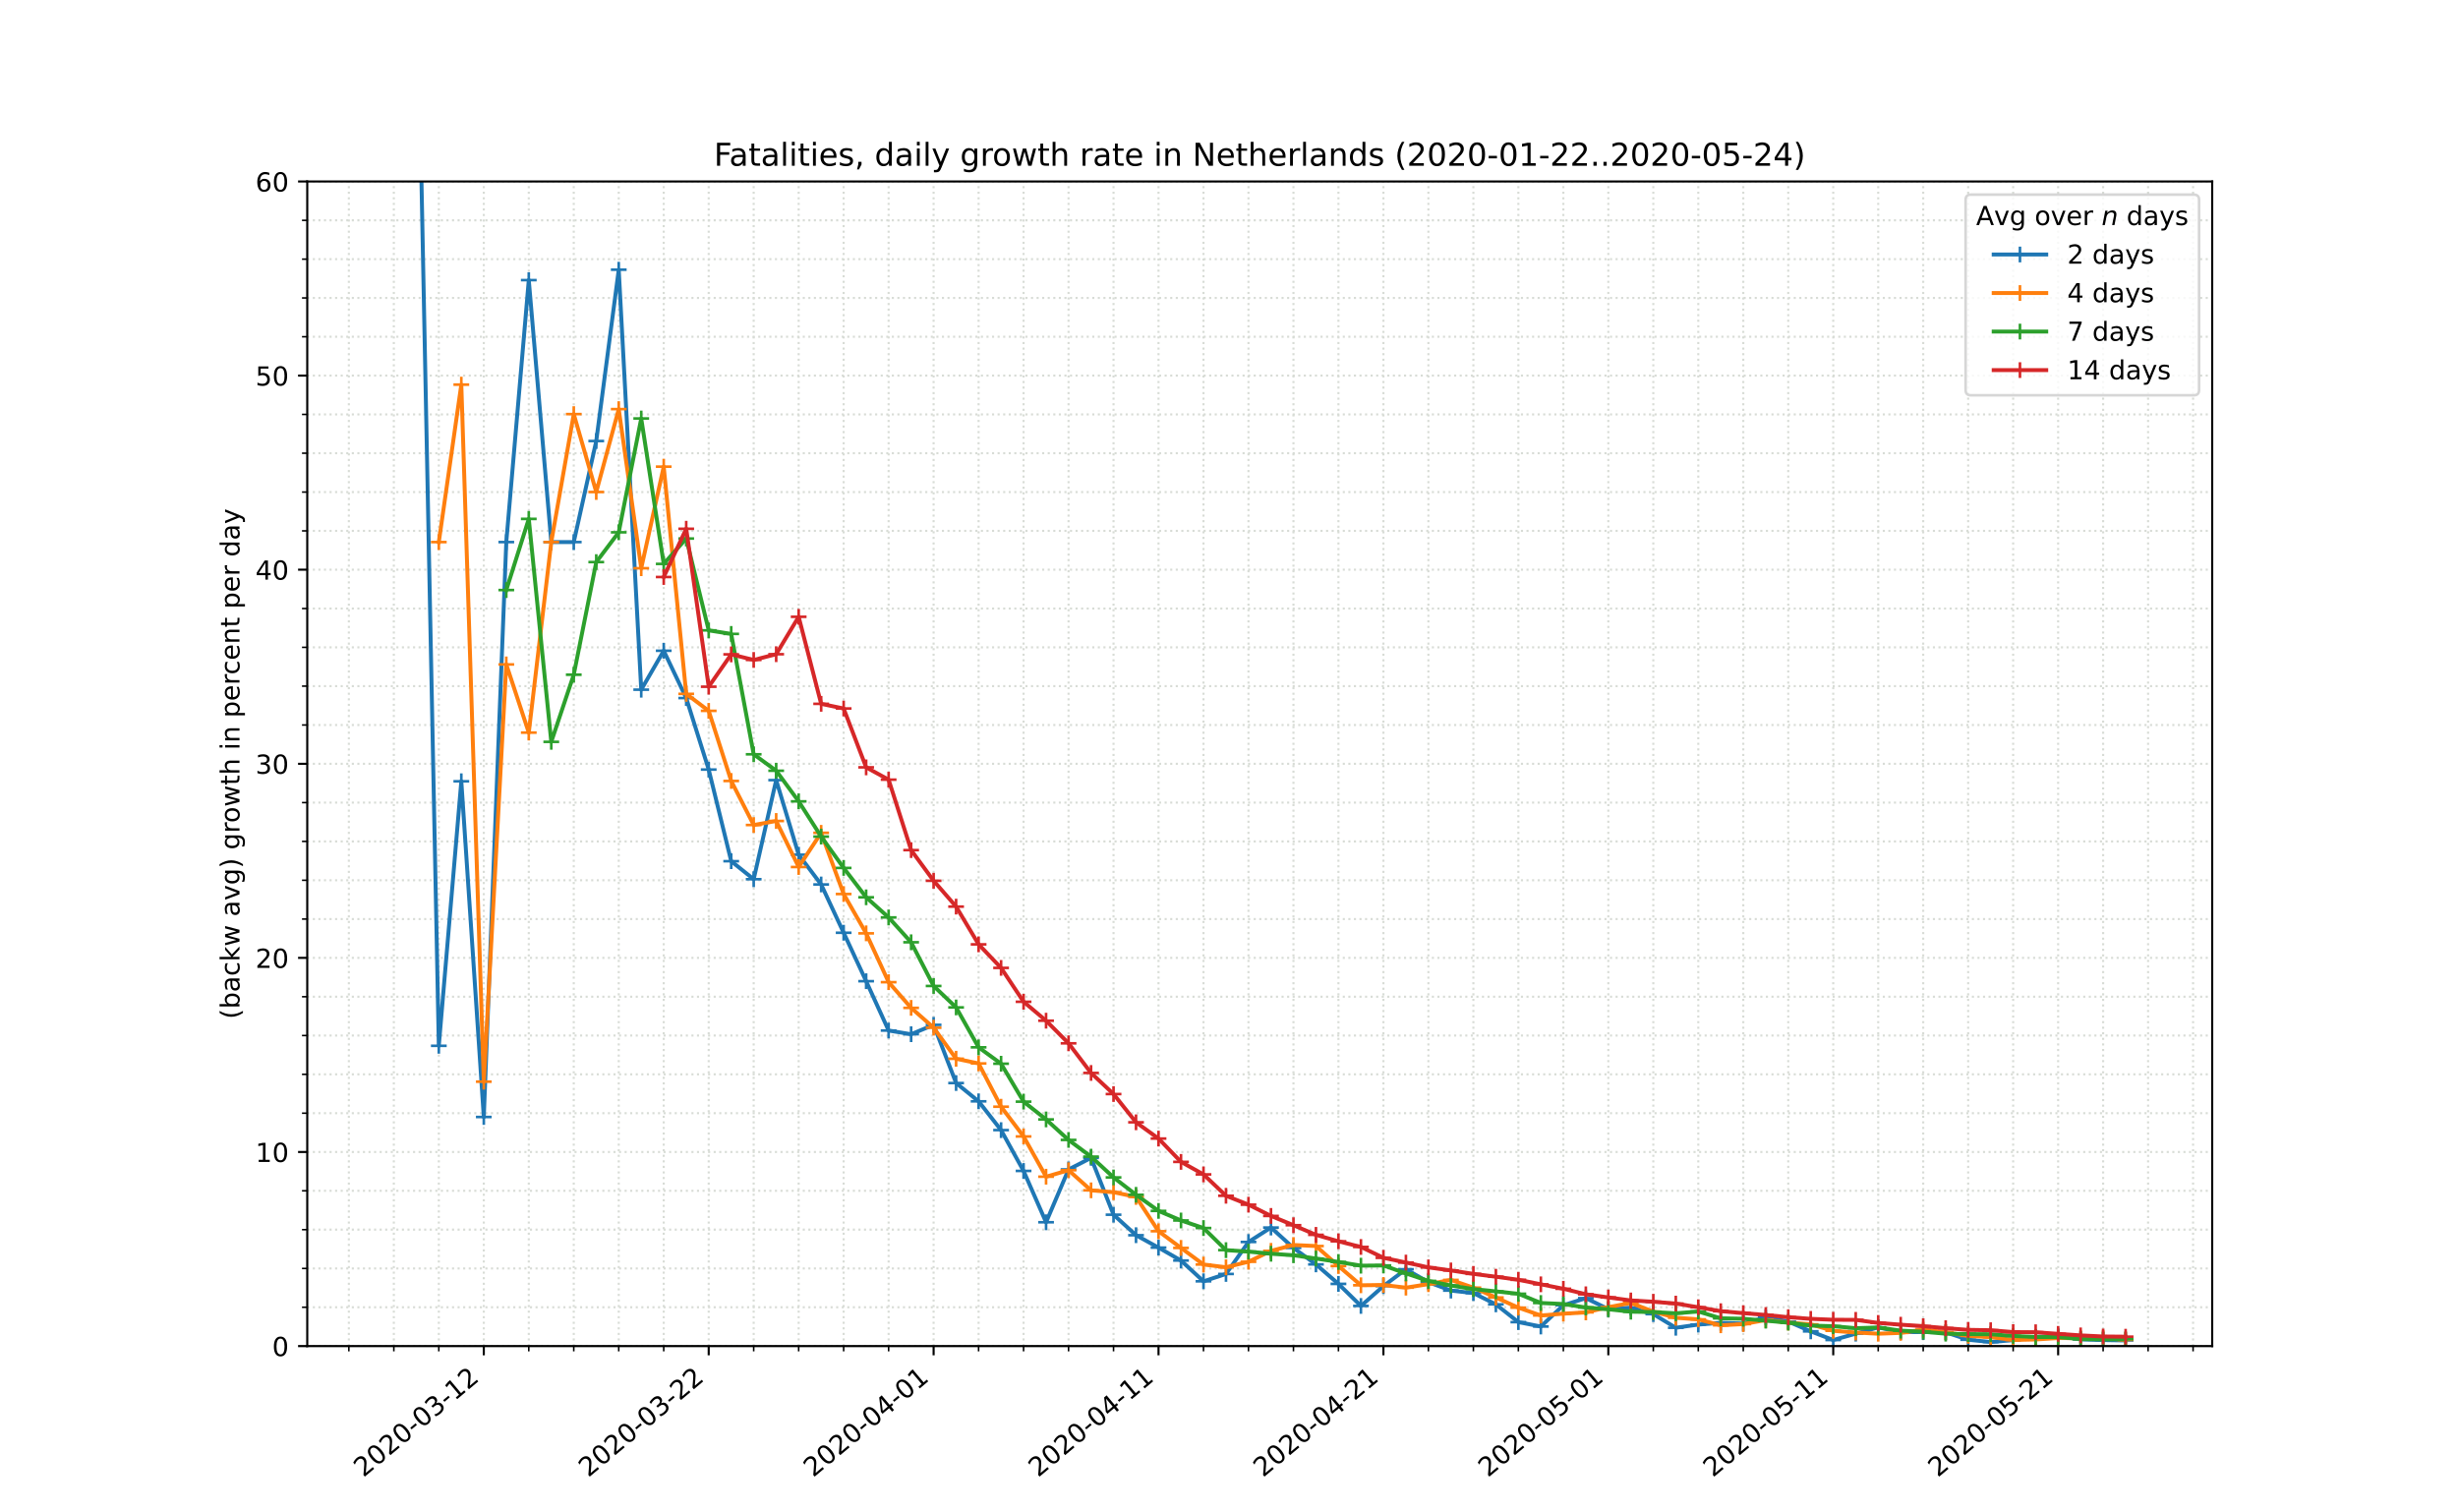 <?xml version="1.0" encoding="utf-8" standalone="no"?>
<!DOCTYPE svg PUBLIC "-//W3C//DTD SVG 1.1//EN"
  "http://www.w3.org/Graphics/SVG/1.1/DTD/svg11.dtd">
<!-- Created with matplotlib (https://matplotlib.org/) -->
<svg height="576pt" version="1.1" viewBox="0 0 936 576" width="936pt" xmlns="http://www.w3.org/2000/svg" xmlns:xlink="http://www.w3.org/1999/xlink">
 <defs>
  <style type="text/css">
*{stroke-linecap:butt;stroke-linejoin:round;}
  </style>
 </defs>
 <g id="figure_1">
  <g id="patch_1">
   <path d="M 0 576 
L 936 576 
L 936 0 
L 0 0 
z
" style="fill:#ffffff;"/>
  </g>
  <g id="axes_1">
   <g id="patch_2">
    <path d="M 117 512.64 
L 842.4 512.64 
L 842.4 69.12 
L 117 69.12 
z
" style="fill:#ffffff;"/>
   </g>
   <g id="matplotlib.axis_1">
    <g id="xtick_1">
     <g id="line2d_1">
      <path clip-path="url(#p4562ec2a54)" d="M 184.23 512.64 
L 184.23 69.12 
" style="fill:none;stroke:#d8dcd6;stroke-dasharray:0.8,1.32;stroke-dashoffset:0;stroke-width:0.8;"/>
     </g>
     <g id="line2d_2">
      <defs>
       <path d="M 0 0 
L 0 3.5 
" id="mb8cf9b5c46" style="stroke:#000000;stroke-width:0.8;"/>
      </defs>
      <g>
       <use style="stroke:#000000;stroke-width:0.8;" x="184.23" xlink:href="#mb8cf9b5c46" y="512.64"/>
      </g>
     </g>
     <g id="text_1">
      <!-- 2020-03-12 -->
      <defs>
       <path d="M 19.188 8.297 
L 53.609 8.297 
L 53.609 0 
L 7.328 0 
L 7.328 8.297 
Q 12.938 14.109 22.625 23.891 
Q 32.328 33.688 34.812 36.531 
Q 39.547 41.844 41.422 45.531 
Q 43.312 49.219 43.312 52.781 
Q 43.312 58.594 39.234 62.25 
Q 35.156 65.922 28.609 65.922 
Q 23.969 65.922 18.812 64.312 
Q 13.672 62.703 7.812 59.422 
L 7.812 69.391 
Q 13.766 71.781 18.938 73 
Q 24.125 74.219 28.422 74.219 
Q 39.75 74.219 46.484 68.547 
Q 53.219 62.891 53.219 53.422 
Q 53.219 48.922 51.531 44.891 
Q 49.859 40.875 45.406 35.406 
Q 44.188 33.984 37.641 27.219 
Q 31.109 20.453 19.188 8.297 
z
" id="DejaVuSans-50"/>
       <path d="M 31.781 66.406 
Q 24.172 66.406 20.328 58.906 
Q 16.5 51.422 16.5 36.375 
Q 16.5 21.391 20.328 13.891 
Q 24.172 6.391 31.781 6.391 
Q 39.453 6.391 43.281 13.891 
Q 47.125 21.391 47.125 36.375 
Q 47.125 51.422 43.281 58.906 
Q 39.453 66.406 31.781 66.406 
z
M 31.781 74.219 
Q 44.047 74.219 50.516 64.516 
Q 56.984 54.828 56.984 36.375 
Q 56.984 17.969 50.516 8.266 
Q 44.047 -1.422 31.781 -1.422 
Q 19.531 -1.422 13.062 8.266 
Q 6.594 17.969 6.594 36.375 
Q 6.594 54.828 13.062 64.516 
Q 19.531 74.219 31.781 74.219 
z
" id="DejaVuSans-48"/>
       <path d="M 4.891 31.391 
L 31.203 31.391 
L 31.203 23.391 
L 4.891 23.391 
z
" id="DejaVuSans-45"/>
       <path d="M 40.578 39.312 
Q 47.656 37.797 51.625 33 
Q 55.609 28.219 55.609 21.188 
Q 55.609 10.406 48.188 4.484 
Q 40.766 -1.422 27.094 -1.422 
Q 22.516 -1.422 17.656 -0.516 
Q 12.797 0.391 7.625 2.203 
L 7.625 11.719 
Q 11.719 9.328 16.594 8.109 
Q 21.484 6.891 26.812 6.891 
Q 36.078 6.891 40.938 10.547 
Q 45.797 14.203 45.797 21.188 
Q 45.797 27.641 41.281 31.266 
Q 36.766 34.906 28.719 34.906 
L 20.219 34.906 
L 20.219 43.016 
L 29.109 43.016 
Q 36.375 43.016 40.234 45.922 
Q 44.094 48.828 44.094 54.297 
Q 44.094 59.906 40.109 62.906 
Q 36.141 65.922 28.719 65.922 
Q 24.656 65.922 20.016 65.031 
Q 15.375 64.156 9.812 62.312 
L 9.812 71.094 
Q 15.438 72.656 20.344 73.438 
Q 25.25 74.219 29.594 74.219 
Q 40.828 74.219 47.359 69.109 
Q 53.906 64.016 53.906 55.328 
Q 53.906 49.266 50.438 45.094 
Q 46.969 40.922 40.578 39.312 
z
" id="DejaVuSans-51"/>
       <path d="M 12.406 8.297 
L 28.516 8.297 
L 28.516 63.922 
L 10.984 60.406 
L 10.984 69.391 
L 28.422 72.906 
L 38.281 72.906 
L 38.281 8.297 
L 54.391 8.297 
L 54.391 0 
L 12.406 0 
z
" id="DejaVuSans-49"/>
      </defs>
      <g transform="translate(138.374 562.817)rotate(-40)scale(0.1 -0.1)">
       <use xlink:href="#DejaVuSans-50"/>
       <use x="63.623" xlink:href="#DejaVuSans-48"/>
       <use x="127.246" xlink:href="#DejaVuSans-50"/>
       <use x="190.869" xlink:href="#DejaVuSans-48"/>
       <use x="254.492" xlink:href="#DejaVuSans-45"/>
       <use x="290.576" xlink:href="#DejaVuSans-48"/>
       <use x="354.199" xlink:href="#DejaVuSans-51"/>
       <use x="417.822" xlink:href="#DejaVuSans-45"/>
       <use x="453.906" xlink:href="#DejaVuSans-49"/>
       <use x="517.529" xlink:href="#DejaVuSans-50"/>
      </g>
     </g>
    </g>
    <g id="xtick_2">
     <g id="line2d_3">
      <path clip-path="url(#p4562ec2a54)" d="M 269.874 512.64 
L 269.874 69.12 
" style="fill:none;stroke:#d8dcd6;stroke-dasharray:0.8,1.32;stroke-dashoffset:0;stroke-width:0.8;"/>
     </g>
     <g id="line2d_4">
      <g>
       <use style="stroke:#000000;stroke-width:0.8;" x="269.874" xlink:href="#mb8cf9b5c46" y="512.64"/>
      </g>
     </g>
     <g id="text_2">
      <!-- 2020-03-22 -->
      <g transform="translate(224.018 562.817)rotate(-40)scale(0.1 -0.1)">
       <use xlink:href="#DejaVuSans-50"/>
       <use x="63.623" xlink:href="#DejaVuSans-48"/>
       <use x="127.246" xlink:href="#DejaVuSans-50"/>
       <use x="190.869" xlink:href="#DejaVuSans-48"/>
       <use x="254.492" xlink:href="#DejaVuSans-45"/>
       <use x="290.576" xlink:href="#DejaVuSans-48"/>
       <use x="354.199" xlink:href="#DejaVuSans-51"/>
       <use x="417.822" xlink:href="#DejaVuSans-45"/>
       <use x="453.906" xlink:href="#DejaVuSans-50"/>
       <use x="517.529" xlink:href="#DejaVuSans-50"/>
      </g>
     </g>
    </g>
    <g id="xtick_3">
     <g id="line2d_5">
      <path clip-path="url(#p4562ec2a54)" d="M 355.517 512.64 
L 355.517 69.12 
" style="fill:none;stroke:#d8dcd6;stroke-dasharray:0.8,1.32;stroke-dashoffset:0;stroke-width:0.8;"/>
     </g>
     <g id="line2d_6">
      <g>
       <use style="stroke:#000000;stroke-width:0.8;" x="355.517" xlink:href="#mb8cf9b5c46" y="512.64"/>
      </g>
     </g>
     <g id="text_3">
      <!-- 2020-04-01 -->
      <defs>
       <path d="M 37.797 64.312 
L 12.891 25.391 
L 37.797 25.391 
z
M 35.203 72.906 
L 47.609 72.906 
L 47.609 25.391 
L 58.016 25.391 
L 58.016 17.188 
L 47.609 17.188 
L 47.609 0 
L 37.797 0 
L 37.797 17.188 
L 4.891 17.188 
L 4.891 26.703 
z
" id="DejaVuSans-52"/>
      </defs>
      <g transform="translate(309.661 562.817)rotate(-40)scale(0.1 -0.1)">
       <use xlink:href="#DejaVuSans-50"/>
       <use x="63.623" xlink:href="#DejaVuSans-48"/>
       <use x="127.246" xlink:href="#DejaVuSans-50"/>
       <use x="190.869" xlink:href="#DejaVuSans-48"/>
       <use x="254.492" xlink:href="#DejaVuSans-45"/>
       <use x="290.576" xlink:href="#DejaVuSans-48"/>
       <use x="354.199" xlink:href="#DejaVuSans-52"/>
       <use x="417.822" xlink:href="#DejaVuSans-45"/>
       <use x="453.906" xlink:href="#DejaVuSans-48"/>
       <use x="517.529" xlink:href="#DejaVuSans-49"/>
      </g>
     </g>
    </g>
    <g id="xtick_4">
     <g id="line2d_7">
      <path clip-path="url(#p4562ec2a54)" d="M 441.16 512.64 
L 441.16 69.12 
" style="fill:none;stroke:#d8dcd6;stroke-dasharray:0.8,1.32;stroke-dashoffset:0;stroke-width:0.8;"/>
     </g>
     <g id="line2d_8">
      <g>
       <use style="stroke:#000000;stroke-width:0.8;" x="441.16" xlink:href="#mb8cf9b5c46" y="512.64"/>
      </g>
     </g>
     <g id="text_4">
      <!-- 2020-04-11 -->
      <g transform="translate(395.305 562.817)rotate(-40)scale(0.1 -0.1)">
       <use xlink:href="#DejaVuSans-50"/>
       <use x="63.623" xlink:href="#DejaVuSans-48"/>
       <use x="127.246" xlink:href="#DejaVuSans-50"/>
       <use x="190.869" xlink:href="#DejaVuSans-48"/>
       <use x="254.492" xlink:href="#DejaVuSans-45"/>
       <use x="290.576" xlink:href="#DejaVuSans-48"/>
       <use x="354.199" xlink:href="#DejaVuSans-52"/>
       <use x="417.822" xlink:href="#DejaVuSans-45"/>
       <use x="453.906" xlink:href="#DejaVuSans-49"/>
       <use x="517.529" xlink:href="#DejaVuSans-49"/>
      </g>
     </g>
    </g>
    <g id="xtick_5">
     <g id="line2d_9">
      <path clip-path="url(#p4562ec2a54)" d="M 526.804 512.64 
L 526.804 69.12 
" style="fill:none;stroke:#d8dcd6;stroke-dasharray:0.8,1.32;stroke-dashoffset:0;stroke-width:0.8;"/>
     </g>
     <g id="line2d_10">
      <g>
       <use style="stroke:#000000;stroke-width:0.8;" x="526.804" xlink:href="#mb8cf9b5c46" y="512.64"/>
      </g>
     </g>
     <g id="text_5">
      <!-- 2020-04-21 -->
      <g transform="translate(480.948 562.817)rotate(-40)scale(0.1 -0.1)">
       <use xlink:href="#DejaVuSans-50"/>
       <use x="63.623" xlink:href="#DejaVuSans-48"/>
       <use x="127.246" xlink:href="#DejaVuSans-50"/>
       <use x="190.869" xlink:href="#DejaVuSans-48"/>
       <use x="254.492" xlink:href="#DejaVuSans-45"/>
       <use x="290.576" xlink:href="#DejaVuSans-48"/>
       <use x="354.199" xlink:href="#DejaVuSans-52"/>
       <use x="417.822" xlink:href="#DejaVuSans-45"/>
       <use x="453.906" xlink:href="#DejaVuSans-50"/>
       <use x="517.529" xlink:href="#DejaVuSans-49"/>
      </g>
     </g>
    </g>
    <g id="xtick_6">
     <g id="line2d_11">
      <path clip-path="url(#p4562ec2a54)" d="M 612.447 512.64 
L 612.447 69.12 
" style="fill:none;stroke:#d8dcd6;stroke-dasharray:0.8,1.32;stroke-dashoffset:0;stroke-width:0.8;"/>
     </g>
     <g id="line2d_12">
      <g>
       <use style="stroke:#000000;stroke-width:0.8;" x="612.447" xlink:href="#mb8cf9b5c46" y="512.64"/>
      </g>
     </g>
     <g id="text_6">
      <!-- 2020-05-01 -->
      <defs>
       <path d="M 10.797 72.906 
L 49.516 72.906 
L 49.516 64.594 
L 19.828 64.594 
L 19.828 46.734 
Q 21.969 47.469 24.109 47.828 
Q 26.266 48.188 28.422 48.188 
Q 40.625 48.188 47.75 41.5 
Q 54.891 34.812 54.891 23.391 
Q 54.891 11.625 47.562 5.094 
Q 40.234 -1.422 26.906 -1.422 
Q 22.312 -1.422 17.547 -0.641 
Q 12.797 0.141 7.719 1.703 
L 7.719 11.625 
Q 12.109 9.234 16.797 8.062 
Q 21.484 6.891 26.703 6.891 
Q 35.156 6.891 40.078 11.328 
Q 45.016 15.766 45.016 23.391 
Q 45.016 31 40.078 35.438 
Q 35.156 39.891 26.703 39.891 
Q 22.75 39.891 18.812 39.016 
Q 14.891 38.141 10.797 36.281 
z
" id="DejaVuSans-53"/>
      </defs>
      <g transform="translate(566.591 562.817)rotate(-40)scale(0.1 -0.1)">
       <use xlink:href="#DejaVuSans-50"/>
       <use x="63.623" xlink:href="#DejaVuSans-48"/>
       <use x="127.246" xlink:href="#DejaVuSans-50"/>
       <use x="190.869" xlink:href="#DejaVuSans-48"/>
       <use x="254.492" xlink:href="#DejaVuSans-45"/>
       <use x="290.576" xlink:href="#DejaVuSans-48"/>
       <use x="354.199" xlink:href="#DejaVuSans-53"/>
       <use x="417.822" xlink:href="#DejaVuSans-45"/>
       <use x="453.906" xlink:href="#DejaVuSans-48"/>
       <use x="517.529" xlink:href="#DejaVuSans-49"/>
      </g>
     </g>
    </g>
    <g id="xtick_7">
     <g id="line2d_13">
      <path clip-path="url(#p4562ec2a54)" d="M 698.091 512.64 
L 698.091 69.12 
" style="fill:none;stroke:#d8dcd6;stroke-dasharray:0.8,1.32;stroke-dashoffset:0;stroke-width:0.8;"/>
     </g>
     <g id="line2d_14">
      <g>
       <use style="stroke:#000000;stroke-width:0.8;" x="698.091" xlink:href="#mb8cf9b5c46" y="512.64"/>
      </g>
     </g>
     <g id="text_7">
      <!-- 2020-05-11 -->
      <g transform="translate(652.235 562.817)rotate(-40)scale(0.1 -0.1)">
       <use xlink:href="#DejaVuSans-50"/>
       <use x="63.623" xlink:href="#DejaVuSans-48"/>
       <use x="127.246" xlink:href="#DejaVuSans-50"/>
       <use x="190.869" xlink:href="#DejaVuSans-48"/>
       <use x="254.492" xlink:href="#DejaVuSans-45"/>
       <use x="290.576" xlink:href="#DejaVuSans-48"/>
       <use x="354.199" xlink:href="#DejaVuSans-53"/>
       <use x="417.822" xlink:href="#DejaVuSans-45"/>
       <use x="453.906" xlink:href="#DejaVuSans-49"/>
       <use x="517.529" xlink:href="#DejaVuSans-49"/>
      </g>
     </g>
    </g>
    <g id="xtick_8">
     <g id="line2d_15">
      <path clip-path="url(#p4562ec2a54)" d="M 783.734 512.64 
L 783.734 69.12 
" style="fill:none;stroke:#d8dcd6;stroke-dasharray:0.8,1.32;stroke-dashoffset:0;stroke-width:0.8;"/>
     </g>
     <g id="line2d_16">
      <g>
       <use style="stroke:#000000;stroke-width:0.8;" x="783.734" xlink:href="#mb8cf9b5c46" y="512.64"/>
      </g>
     </g>
     <g id="text_8">
      <!-- 2020-05-21 -->
      <g transform="translate(737.878 562.817)rotate(-40)scale(0.1 -0.1)">
       <use xlink:href="#DejaVuSans-50"/>
       <use x="63.623" xlink:href="#DejaVuSans-48"/>
       <use x="127.246" xlink:href="#DejaVuSans-50"/>
       <use x="190.869" xlink:href="#DejaVuSans-48"/>
       <use x="254.492" xlink:href="#DejaVuSans-45"/>
       <use x="290.576" xlink:href="#DejaVuSans-48"/>
       <use x="354.199" xlink:href="#DejaVuSans-53"/>
       <use x="417.822" xlink:href="#DejaVuSans-45"/>
       <use x="453.906" xlink:href="#DejaVuSans-50"/>
       <use x="517.529" xlink:href="#DejaVuSans-49"/>
      </g>
     </g>
    </g>
    <g id="xtick_9">
     <g id="line2d_17">
      <path clip-path="url(#p4562ec2a54)" d="M 132.844 512.64 
L 132.844 69.12 
" style="fill:none;stroke:#d8dcd6;stroke-dasharray:0.8,1.32;stroke-dashoffset:0;stroke-width:0.8;"/>
     </g>
     <g id="line2d_18">
      <defs>
       <path d="M 0 0 
L 0 2 
" id="m5bd9a84fc2" style="stroke:#000000;stroke-width:0.6;"/>
      </defs>
      <g>
       <use style="stroke:#000000;stroke-width:0.6;" x="132.844" xlink:href="#m5bd9a84fc2" y="512.64"/>
      </g>
     </g>
    </g>
    <g id="xtick_10">
     <g id="line2d_19">
      <path clip-path="url(#p4562ec2a54)" d="M 149.973 512.64 
L 149.973 69.12 
" style="fill:none;stroke:#d8dcd6;stroke-dasharray:0.8,1.32;stroke-dashoffset:0;stroke-width:0.8;"/>
     </g>
     <g id="line2d_20">
      <g>
       <use style="stroke:#000000;stroke-width:0.6;" x="149.973" xlink:href="#m5bd9a84fc2" y="512.64"/>
      </g>
     </g>
    </g>
    <g id="xtick_11">
     <g id="line2d_21">
      <path clip-path="url(#p4562ec2a54)" d="M 167.101 512.64 
L 167.101 69.12 
" style="fill:none;stroke:#d8dcd6;stroke-dasharray:0.8,1.32;stroke-dashoffset:0;stroke-width:0.8;"/>
     </g>
     <g id="line2d_22">
      <g>
       <use style="stroke:#000000;stroke-width:0.6;" x="167.101" xlink:href="#m5bd9a84fc2" y="512.64"/>
      </g>
     </g>
    </g>
    <g id="xtick_12">
     <g id="line2d_23">
      <path clip-path="url(#p4562ec2a54)" d="M 201.359 512.64 
L 201.359 69.12 
" style="fill:none;stroke:#d8dcd6;stroke-dasharray:0.8,1.32;stroke-dashoffset:0;stroke-width:0.8;"/>
     </g>
     <g id="line2d_24">
      <g>
       <use style="stroke:#000000;stroke-width:0.6;" x="201.359" xlink:href="#m5bd9a84fc2" y="512.64"/>
      </g>
     </g>
    </g>
    <g id="xtick_13">
     <g id="line2d_25">
      <path clip-path="url(#p4562ec2a54)" d="M 218.487 512.64 
L 218.487 69.12 
" style="fill:none;stroke:#d8dcd6;stroke-dasharray:0.8,1.32;stroke-dashoffset:0;stroke-width:0.8;"/>
     </g>
     <g id="line2d_26">
      <g>
       <use style="stroke:#000000;stroke-width:0.6;" x="218.487" xlink:href="#m5bd9a84fc2" y="512.64"/>
      </g>
     </g>
    </g>
    <g id="xtick_14">
     <g id="line2d_27">
      <path clip-path="url(#p4562ec2a54)" d="M 235.616 512.64 
L 235.616 69.12 
" style="fill:none;stroke:#d8dcd6;stroke-dasharray:0.8,1.32;stroke-dashoffset:0;stroke-width:0.8;"/>
     </g>
     <g id="line2d_28">
      <g>
       <use style="stroke:#000000;stroke-width:0.6;" x="235.616" xlink:href="#m5bd9a84fc2" y="512.64"/>
      </g>
     </g>
    </g>
    <g id="xtick_15">
     <g id="line2d_29">
      <path clip-path="url(#p4562ec2a54)" d="M 252.745 512.64 
L 252.745 69.12 
" style="fill:none;stroke:#d8dcd6;stroke-dasharray:0.8,1.32;stroke-dashoffset:0;stroke-width:0.8;"/>
     </g>
     <g id="line2d_30">
      <g>
       <use style="stroke:#000000;stroke-width:0.6;" x="252.745" xlink:href="#m5bd9a84fc2" y="512.64"/>
      </g>
     </g>
    </g>
    <g id="xtick_16">
     <g id="line2d_31">
      <path clip-path="url(#p4562ec2a54)" d="M 287.002 512.64 
L 287.002 69.12 
" style="fill:none;stroke:#d8dcd6;stroke-dasharray:0.8,1.32;stroke-dashoffset:0;stroke-width:0.8;"/>
     </g>
     <g id="line2d_32">
      <g>
       <use style="stroke:#000000;stroke-width:0.6;" x="287.002" xlink:href="#m5bd9a84fc2" y="512.64"/>
      </g>
     </g>
    </g>
    <g id="xtick_17">
     <g id="line2d_33">
      <path clip-path="url(#p4562ec2a54)" d="M 304.131 512.64 
L 304.131 69.12 
" style="fill:none;stroke:#d8dcd6;stroke-dasharray:0.8,1.32;stroke-dashoffset:0;stroke-width:0.8;"/>
     </g>
     <g id="line2d_34">
      <g>
       <use style="stroke:#000000;stroke-width:0.6;" x="304.131" xlink:href="#m5bd9a84fc2" y="512.64"/>
      </g>
     </g>
    </g>
    <g id="xtick_18">
     <g id="line2d_35">
      <path clip-path="url(#p4562ec2a54)" d="M 321.26 512.64 
L 321.26 69.12 
" style="fill:none;stroke:#d8dcd6;stroke-dasharray:0.8,1.32;stroke-dashoffset:0;stroke-width:0.8;"/>
     </g>
     <g id="line2d_36">
      <g>
       <use style="stroke:#000000;stroke-width:0.6;" x="321.26" xlink:href="#m5bd9a84fc2" y="512.64"/>
      </g>
     </g>
    </g>
    <g id="xtick_19">
     <g id="line2d_37">
      <path clip-path="url(#p4562ec2a54)" d="M 338.388 512.64 
L 338.388 69.12 
" style="fill:none;stroke:#d8dcd6;stroke-dasharray:0.8,1.32;stroke-dashoffset:0;stroke-width:0.8;"/>
     </g>
     <g id="line2d_38">
      <g>
       <use style="stroke:#000000;stroke-width:0.6;" x="338.388" xlink:href="#m5bd9a84fc2" y="512.64"/>
      </g>
     </g>
    </g>
    <g id="xtick_20">
     <g id="line2d_39">
      <path clip-path="url(#p4562ec2a54)" d="M 372.646 512.64 
L 372.646 69.12 
" style="fill:none;stroke:#d8dcd6;stroke-dasharray:0.8,1.32;stroke-dashoffset:0;stroke-width:0.8;"/>
     </g>
     <g id="line2d_40">
      <g>
       <use style="stroke:#000000;stroke-width:0.6;" x="372.646" xlink:href="#m5bd9a84fc2" y="512.64"/>
      </g>
     </g>
    </g>
    <g id="xtick_21">
     <g id="line2d_41">
      <path clip-path="url(#p4562ec2a54)" d="M 389.774 512.64 
L 389.774 69.12 
" style="fill:none;stroke:#d8dcd6;stroke-dasharray:0.8,1.32;stroke-dashoffset:0;stroke-width:0.8;"/>
     </g>
     <g id="line2d_42">
      <g>
       <use style="stroke:#000000;stroke-width:0.6;" x="389.774" xlink:href="#m5bd9a84fc2" y="512.64"/>
      </g>
     </g>
    </g>
    <g id="xtick_22">
     <g id="line2d_43">
      <path clip-path="url(#p4562ec2a54)" d="M 406.903 512.64 
L 406.903 69.12 
" style="fill:none;stroke:#d8dcd6;stroke-dasharray:0.8,1.32;stroke-dashoffset:0;stroke-width:0.8;"/>
     </g>
     <g id="line2d_44">
      <g>
       <use style="stroke:#000000;stroke-width:0.6;" x="406.903" xlink:href="#m5bd9a84fc2" y="512.64"/>
      </g>
     </g>
    </g>
    <g id="xtick_23">
     <g id="line2d_45">
      <path clip-path="url(#p4562ec2a54)" d="M 424.032 512.64 
L 424.032 69.12 
" style="fill:none;stroke:#d8dcd6;stroke-dasharray:0.8,1.32;stroke-dashoffset:0;stroke-width:0.8;"/>
     </g>
     <g id="line2d_46">
      <g>
       <use style="stroke:#000000;stroke-width:0.6;" x="424.032" xlink:href="#m5bd9a84fc2" y="512.64"/>
      </g>
     </g>
    </g>
    <g id="xtick_24">
     <g id="line2d_47">
      <path clip-path="url(#p4562ec2a54)" d="M 458.289 512.64 
L 458.289 69.12 
" style="fill:none;stroke:#d8dcd6;stroke-dasharray:0.8,1.32;stroke-dashoffset:0;stroke-width:0.8;"/>
     </g>
     <g id="line2d_48">
      <g>
       <use style="stroke:#000000;stroke-width:0.6;" x="458.289" xlink:href="#m5bd9a84fc2" y="512.64"/>
      </g>
     </g>
    </g>
    <g id="xtick_25">
     <g id="line2d_49">
      <path clip-path="url(#p4562ec2a54)" d="M 475.418 512.64 
L 475.418 69.12 
" style="fill:none;stroke:#d8dcd6;stroke-dasharray:0.8,1.32;stroke-dashoffset:0;stroke-width:0.8;"/>
     </g>
     <g id="line2d_50">
      <g>
       <use style="stroke:#000000;stroke-width:0.6;" x="475.418" xlink:href="#m5bd9a84fc2" y="512.64"/>
      </g>
     </g>
    </g>
    <g id="xtick_26">
     <g id="line2d_51">
      <path clip-path="url(#p4562ec2a54)" d="M 492.547 512.64 
L 492.547 69.12 
" style="fill:none;stroke:#d8dcd6;stroke-dasharray:0.8,1.32;stroke-dashoffset:0;stroke-width:0.8;"/>
     </g>
     <g id="line2d_52">
      <g>
       <use style="stroke:#000000;stroke-width:0.6;" x="492.547" xlink:href="#m5bd9a84fc2" y="512.64"/>
      </g>
     </g>
    </g>
    <g id="xtick_27">
     <g id="line2d_53">
      <path clip-path="url(#p4562ec2a54)" d="M 509.675 512.64 
L 509.675 69.12 
" style="fill:none;stroke:#d8dcd6;stroke-dasharray:0.8,1.32;stroke-dashoffset:0;stroke-width:0.8;"/>
     </g>
     <g id="line2d_54">
      <g>
       <use style="stroke:#000000;stroke-width:0.6;" x="509.675" xlink:href="#m5bd9a84fc2" y="512.64"/>
      </g>
     </g>
    </g>
    <g id="xtick_28">
     <g id="line2d_55">
      <path clip-path="url(#p4562ec2a54)" d="M 543.933 512.64 
L 543.933 69.12 
" style="fill:none;stroke:#d8dcd6;stroke-dasharray:0.8,1.32;stroke-dashoffset:0;stroke-width:0.8;"/>
     </g>
     <g id="line2d_56">
      <g>
       <use style="stroke:#000000;stroke-width:0.6;" x="543.933" xlink:href="#m5bd9a84fc2" y="512.64"/>
      </g>
     </g>
    </g>
    <g id="xtick_29">
     <g id="line2d_57">
      <path clip-path="url(#p4562ec2a54)" d="M 561.061 512.64 
L 561.061 69.12 
" style="fill:none;stroke:#d8dcd6;stroke-dasharray:0.8,1.32;stroke-dashoffset:0;stroke-width:0.8;"/>
     </g>
     <g id="line2d_58">
      <g>
       <use style="stroke:#000000;stroke-width:0.6;" x="561.061" xlink:href="#m5bd9a84fc2" y="512.64"/>
      </g>
     </g>
    </g>
    <g id="xtick_30">
     <g id="line2d_59">
      <path clip-path="url(#p4562ec2a54)" d="M 578.19 512.64 
L 578.19 69.12 
" style="fill:none;stroke:#d8dcd6;stroke-dasharray:0.8,1.32;stroke-dashoffset:0;stroke-width:0.8;"/>
     </g>
     <g id="line2d_60">
      <g>
       <use style="stroke:#000000;stroke-width:0.6;" x="578.19" xlink:href="#m5bd9a84fc2" y="512.64"/>
      </g>
     </g>
    </g>
    <g id="xtick_31">
     <g id="line2d_61">
      <path clip-path="url(#p4562ec2a54)" d="M 595.319 512.64 
L 595.319 69.12 
" style="fill:none;stroke:#d8dcd6;stroke-dasharray:0.8,1.32;stroke-dashoffset:0;stroke-width:0.8;"/>
     </g>
     <g id="line2d_62">
      <g>
       <use style="stroke:#000000;stroke-width:0.6;" x="595.319" xlink:href="#m5bd9a84fc2" y="512.64"/>
      </g>
     </g>
    </g>
    <g id="xtick_32">
     <g id="line2d_63">
      <path clip-path="url(#p4562ec2a54)" d="M 629.576 512.64 
L 629.576 69.12 
" style="fill:none;stroke:#d8dcd6;stroke-dasharray:0.8,1.32;stroke-dashoffset:0;stroke-width:0.8;"/>
     </g>
     <g id="line2d_64">
      <g>
       <use style="stroke:#000000;stroke-width:0.6;" x="629.576" xlink:href="#m5bd9a84fc2" y="512.64"/>
      </g>
     </g>
    </g>
    <g id="xtick_33">
     <g id="line2d_65">
      <path clip-path="url(#p4562ec2a54)" d="M 646.705 512.64 
L 646.705 69.12 
" style="fill:none;stroke:#d8dcd6;stroke-dasharray:0.8,1.32;stroke-dashoffset:0;stroke-width:0.8;"/>
     </g>
     <g id="line2d_66">
      <g>
       <use style="stroke:#000000;stroke-width:0.6;" x="646.705" xlink:href="#m5bd9a84fc2" y="512.64"/>
      </g>
     </g>
    </g>
    <g id="xtick_34">
     <g id="line2d_67">
      <path clip-path="url(#p4562ec2a54)" d="M 663.833 512.64 
L 663.833 69.12 
" style="fill:none;stroke:#d8dcd6;stroke-dasharray:0.8,1.32;stroke-dashoffset:0;stroke-width:0.8;"/>
     </g>
     <g id="line2d_68">
      <g>
       <use style="stroke:#000000;stroke-width:0.6;" x="663.833" xlink:href="#m5bd9a84fc2" y="512.64"/>
      </g>
     </g>
    </g>
    <g id="xtick_35">
     <g id="line2d_69">
      <path clip-path="url(#p4562ec2a54)" d="M 680.962 512.64 
L 680.962 69.12 
" style="fill:none;stroke:#d8dcd6;stroke-dasharray:0.8,1.32;stroke-dashoffset:0;stroke-width:0.8;"/>
     </g>
     <g id="line2d_70">
      <g>
       <use style="stroke:#000000;stroke-width:0.6;" x="680.962" xlink:href="#m5bd9a84fc2" y="512.64"/>
      </g>
     </g>
    </g>
    <g id="xtick_36">
     <g id="line2d_71">
      <path clip-path="url(#p4562ec2a54)" d="M 715.219 512.64 
L 715.219 69.12 
" style="fill:none;stroke:#d8dcd6;stroke-dasharray:0.8,1.32;stroke-dashoffset:0;stroke-width:0.8;"/>
     </g>
     <g id="line2d_72">
      <g>
       <use style="stroke:#000000;stroke-width:0.6;" x="715.219" xlink:href="#m5bd9a84fc2" y="512.64"/>
      </g>
     </g>
    </g>
    <g id="xtick_37">
     <g id="line2d_73">
      <path clip-path="url(#p4562ec2a54)" d="M 732.348 512.64 
L 732.348 69.12 
" style="fill:none;stroke:#d8dcd6;stroke-dasharray:0.8,1.32;stroke-dashoffset:0;stroke-width:0.8;"/>
     </g>
     <g id="line2d_74">
      <g>
       <use style="stroke:#000000;stroke-width:0.6;" x="732.348" xlink:href="#m5bd9a84fc2" y="512.64"/>
      </g>
     </g>
    </g>
    <g id="xtick_38">
     <g id="line2d_75">
      <path clip-path="url(#p4562ec2a54)" d="M 749.477 512.64 
L 749.477 69.12 
" style="fill:none;stroke:#d8dcd6;stroke-dasharray:0.8,1.32;stroke-dashoffset:0;stroke-width:0.8;"/>
     </g>
     <g id="line2d_76">
      <g>
       <use style="stroke:#000000;stroke-width:0.6;" x="749.477" xlink:href="#m5bd9a84fc2" y="512.64"/>
      </g>
     </g>
    </g>
    <g id="xtick_39">
     <g id="line2d_77">
      <path clip-path="url(#p4562ec2a54)" d="M 766.606 512.64 
L 766.606 69.12 
" style="fill:none;stroke:#d8dcd6;stroke-dasharray:0.8,1.32;stroke-dashoffset:0;stroke-width:0.8;"/>
     </g>
     <g id="line2d_78">
      <g>
       <use style="stroke:#000000;stroke-width:0.6;" x="766.606" xlink:href="#m5bd9a84fc2" y="512.64"/>
      </g>
     </g>
    </g>
    <g id="xtick_40">
     <g id="line2d_79">
      <path clip-path="url(#p4562ec2a54)" d="M 800.863 512.64 
L 800.863 69.12 
" style="fill:none;stroke:#d8dcd6;stroke-dasharray:0.8,1.32;stroke-dashoffset:0;stroke-width:0.8;"/>
     </g>
     <g id="line2d_80">
      <g>
       <use style="stroke:#000000;stroke-width:0.6;" x="800.863" xlink:href="#m5bd9a84fc2" y="512.64"/>
      </g>
     </g>
    </g>
    <g id="xtick_41">
     <g id="line2d_81">
      <path clip-path="url(#p4562ec2a54)" d="M 817.992 512.64 
L 817.992 69.12 
" style="fill:none;stroke:#d8dcd6;stroke-dasharray:0.8,1.32;stroke-dashoffset:0;stroke-width:0.8;"/>
     </g>
     <g id="line2d_82">
      <g>
       <use style="stroke:#000000;stroke-width:0.6;" x="817.992" xlink:href="#m5bd9a84fc2" y="512.64"/>
      </g>
     </g>
    </g>
    <g id="xtick_42">
     <g id="line2d_83">
      <path clip-path="url(#p4562ec2a54)" d="M 835.12 512.64 
L 835.12 69.12 
" style="fill:none;stroke:#d8dcd6;stroke-dasharray:0.8,1.32;stroke-dashoffset:0;stroke-width:0.8;"/>
     </g>
     <g id="line2d_84">
      <g>
       <use style="stroke:#000000;stroke-width:0.6;" x="835.12" xlink:href="#m5bd9a84fc2" y="512.64"/>
      </g>
     </g>
    </g>
   </g>
   <g id="matplotlib.axis_2">
    <g id="ytick_1">
     <g id="line2d_85">
      <path clip-path="url(#p4562ec2a54)" d="M 117 512.64 
L 842.4 512.64 
" style="fill:none;stroke:#d8dcd6;stroke-dasharray:0.8,1.32;stroke-dashoffset:0;stroke-width:0.8;"/>
     </g>
     <g id="line2d_86">
      <defs>
       <path d="M 0 0 
L -3.5 0 
" id="meabbfe3a46" style="stroke:#000000;stroke-width:0.8;"/>
      </defs>
      <g>
       <use style="stroke:#000000;stroke-width:0.8;" x="117" xlink:href="#meabbfe3a46" y="512.64"/>
      </g>
     </g>
     <g id="text_9">
      <!-- 0 -->
      <g transform="translate(103.638 516.439)scale(0.1 -0.1)">
       <use xlink:href="#DejaVuSans-48"/>
      </g>
     </g>
    </g>
    <g id="ytick_2">
     <g id="line2d_87">
      <path clip-path="url(#p4562ec2a54)" d="M 117 438.72 
L 842.4 438.72 
" style="fill:none;stroke:#d8dcd6;stroke-dasharray:0.8,1.32;stroke-dashoffset:0;stroke-width:0.8;"/>
     </g>
     <g id="line2d_88">
      <g>
       <use style="stroke:#000000;stroke-width:0.8;" x="117" xlink:href="#meabbfe3a46" y="438.72"/>
      </g>
     </g>
     <g id="text_10">
      <!-- 10 -->
      <g transform="translate(97.275 442.519)scale(0.1 -0.1)">
       <use xlink:href="#DejaVuSans-49"/>
       <use x="63.623" xlink:href="#DejaVuSans-48"/>
      </g>
     </g>
    </g>
    <g id="ytick_3">
     <g id="line2d_89">
      <path clip-path="url(#p4562ec2a54)" d="M 117 364.8 
L 842.4 364.8 
" style="fill:none;stroke:#d8dcd6;stroke-dasharray:0.8,1.32;stroke-dashoffset:0;stroke-width:0.8;"/>
     </g>
     <g id="line2d_90">
      <g>
       <use style="stroke:#000000;stroke-width:0.8;" x="117" xlink:href="#meabbfe3a46" y="364.8"/>
      </g>
     </g>
     <g id="text_11">
      <!-- 20 -->
      <g transform="translate(97.275 368.599)scale(0.1 -0.1)">
       <use xlink:href="#DejaVuSans-50"/>
       <use x="63.623" xlink:href="#DejaVuSans-48"/>
      </g>
     </g>
    </g>
    <g id="ytick_4">
     <g id="line2d_91">
      <path clip-path="url(#p4562ec2a54)" d="M 117 290.88 
L 842.4 290.88 
" style="fill:none;stroke:#d8dcd6;stroke-dasharray:0.8,1.32;stroke-dashoffset:0;stroke-width:0.8;"/>
     </g>
     <g id="line2d_92">
      <g>
       <use style="stroke:#000000;stroke-width:0.8;" x="117" xlink:href="#meabbfe3a46" y="290.88"/>
      </g>
     </g>
     <g id="text_12">
      <!-- 30 -->
      <g transform="translate(97.275 294.679)scale(0.1 -0.1)">
       <use xlink:href="#DejaVuSans-51"/>
       <use x="63.623" xlink:href="#DejaVuSans-48"/>
      </g>
     </g>
    </g>
    <g id="ytick_5">
     <g id="line2d_93">
      <path clip-path="url(#p4562ec2a54)" d="M 117 216.96 
L 842.4 216.96 
" style="fill:none;stroke:#d8dcd6;stroke-dasharray:0.8,1.32;stroke-dashoffset:0;stroke-width:0.8;"/>
     </g>
     <g id="line2d_94">
      <g>
       <use style="stroke:#000000;stroke-width:0.8;" x="117" xlink:href="#meabbfe3a46" y="216.96"/>
      </g>
     </g>
     <g id="text_13">
      <!-- 40 -->
      <g transform="translate(97.275 220.759)scale(0.1 -0.1)">
       <use xlink:href="#DejaVuSans-52"/>
       <use x="63.623" xlink:href="#DejaVuSans-48"/>
      </g>
     </g>
    </g>
    <g id="ytick_6">
     <g id="line2d_95">
      <path clip-path="url(#p4562ec2a54)" d="M 117 143.04 
L 842.4 143.04 
" style="fill:none;stroke:#d8dcd6;stroke-dasharray:0.8,1.32;stroke-dashoffset:0;stroke-width:0.8;"/>
     </g>
     <g id="line2d_96">
      <g>
       <use style="stroke:#000000;stroke-width:0.8;" x="117" xlink:href="#meabbfe3a46" y="143.04"/>
      </g>
     </g>
     <g id="text_14">
      <!-- 50 -->
      <g transform="translate(97.275 146.839)scale(0.1 -0.1)">
       <use xlink:href="#DejaVuSans-53"/>
       <use x="63.623" xlink:href="#DejaVuSans-48"/>
      </g>
     </g>
    </g>
    <g id="ytick_7">
     <g id="line2d_97">
      <path clip-path="url(#p4562ec2a54)" d="M 117 69.12 
L 842.4 69.12 
" style="fill:none;stroke:#d8dcd6;stroke-dasharray:0.8,1.32;stroke-dashoffset:0;stroke-width:0.8;"/>
     </g>
     <g id="line2d_98">
      <g>
       <use style="stroke:#000000;stroke-width:0.8;" x="117" xlink:href="#meabbfe3a46" y="69.12"/>
      </g>
     </g>
     <g id="text_15">
      <!-- 60 -->
      <defs>
       <path d="M 33.016 40.375 
Q 26.375 40.375 22.484 35.828 
Q 18.609 31.297 18.609 23.391 
Q 18.609 15.531 22.484 10.953 
Q 26.375 6.391 33.016 6.391 
Q 39.656 6.391 43.531 10.953 
Q 47.406 15.531 47.406 23.391 
Q 47.406 31.297 43.531 35.828 
Q 39.656 40.375 33.016 40.375 
z
M 52.594 71.297 
L 52.594 62.312 
Q 48.875 64.062 45.094 64.984 
Q 41.312 65.922 37.594 65.922 
Q 27.828 65.922 22.672 59.328 
Q 17.531 52.734 16.797 39.406 
Q 19.672 43.656 24.016 45.922 
Q 28.375 48.188 33.594 48.188 
Q 44.578 48.188 50.953 41.516 
Q 57.328 34.859 57.328 23.391 
Q 57.328 12.156 50.688 5.359 
Q 44.047 -1.422 33.016 -1.422 
Q 20.359 -1.422 13.672 8.266 
Q 6.984 17.969 6.984 36.375 
Q 6.984 53.656 15.188 63.938 
Q 23.391 74.219 37.203 74.219 
Q 40.922 74.219 44.703 73.484 
Q 48.484 72.75 52.594 71.297 
z
" id="DejaVuSans-54"/>
      </defs>
      <g transform="translate(97.275 72.919)scale(0.1 -0.1)">
       <use xlink:href="#DejaVuSans-54"/>
       <use x="63.623" xlink:href="#DejaVuSans-48"/>
      </g>
     </g>
    </g>
    <g id="ytick_8">
     <g id="line2d_99">
      <path clip-path="url(#p4562ec2a54)" d="M 117 497.856 
L 842.4 497.856 
" style="fill:none;stroke:#d8dcd6;stroke-dasharray:0.8,1.32;stroke-dashoffset:0;stroke-width:0.8;"/>
     </g>
     <g id="line2d_100">
      <defs>
       <path d="M 0 0 
L -2 0 
" id="mab9fe78118" style="stroke:#000000;stroke-width:0.6;"/>
      </defs>
      <g>
       <use style="stroke:#000000;stroke-width:0.6;" x="117" xlink:href="#mab9fe78118" y="497.856"/>
      </g>
     </g>
    </g>
    <g id="ytick_9">
     <g id="line2d_101">
      <path clip-path="url(#p4562ec2a54)" d="M 117 483.072 
L 842.4 483.072 
" style="fill:none;stroke:#d8dcd6;stroke-dasharray:0.8,1.32;stroke-dashoffset:0;stroke-width:0.8;"/>
     </g>
     <g id="line2d_102">
      <g>
       <use style="stroke:#000000;stroke-width:0.6;" x="117" xlink:href="#mab9fe78118" y="483.072"/>
      </g>
     </g>
    </g>
    <g id="ytick_10">
     <g id="line2d_103">
      <path clip-path="url(#p4562ec2a54)" d="M 117 468.288 
L 842.4 468.288 
" style="fill:none;stroke:#d8dcd6;stroke-dasharray:0.8,1.32;stroke-dashoffset:0;stroke-width:0.8;"/>
     </g>
     <g id="line2d_104">
      <g>
       <use style="stroke:#000000;stroke-width:0.6;" x="117" xlink:href="#mab9fe78118" y="468.288"/>
      </g>
     </g>
    </g>
    <g id="ytick_11">
     <g id="line2d_105">
      <path clip-path="url(#p4562ec2a54)" d="M 117 453.504 
L 842.4 453.504 
" style="fill:none;stroke:#d8dcd6;stroke-dasharray:0.8,1.32;stroke-dashoffset:0;stroke-width:0.8;"/>
     </g>
     <g id="line2d_106">
      <g>
       <use style="stroke:#000000;stroke-width:0.6;" x="117" xlink:href="#mab9fe78118" y="453.504"/>
      </g>
     </g>
    </g>
    <g id="ytick_12">
     <g id="line2d_107">
      <path clip-path="url(#p4562ec2a54)" d="M 117 423.936 
L 842.4 423.936 
" style="fill:none;stroke:#d8dcd6;stroke-dasharray:0.8,1.32;stroke-dashoffset:0;stroke-width:0.8;"/>
     </g>
     <g id="line2d_108">
      <g>
       <use style="stroke:#000000;stroke-width:0.6;" x="117" xlink:href="#mab9fe78118" y="423.936"/>
      </g>
     </g>
    </g>
    <g id="ytick_13">
     <g id="line2d_109">
      <path clip-path="url(#p4562ec2a54)" d="M 117 409.152 
L 842.4 409.152 
" style="fill:none;stroke:#d8dcd6;stroke-dasharray:0.8,1.32;stroke-dashoffset:0;stroke-width:0.8;"/>
     </g>
     <g id="line2d_110">
      <g>
       <use style="stroke:#000000;stroke-width:0.6;" x="117" xlink:href="#mab9fe78118" y="409.152"/>
      </g>
     </g>
    </g>
    <g id="ytick_14">
     <g id="line2d_111">
      <path clip-path="url(#p4562ec2a54)" d="M 117 394.368 
L 842.4 394.368 
" style="fill:none;stroke:#d8dcd6;stroke-dasharray:0.8,1.32;stroke-dashoffset:0;stroke-width:0.8;"/>
     </g>
     <g id="line2d_112">
      <g>
       <use style="stroke:#000000;stroke-width:0.6;" x="117" xlink:href="#mab9fe78118" y="394.368"/>
      </g>
     </g>
    </g>
    <g id="ytick_15">
     <g id="line2d_113">
      <path clip-path="url(#p4562ec2a54)" d="M 117 379.584 
L 842.4 379.584 
" style="fill:none;stroke:#d8dcd6;stroke-dasharray:0.8,1.32;stroke-dashoffset:0;stroke-width:0.8;"/>
     </g>
     <g id="line2d_114">
      <g>
       <use style="stroke:#000000;stroke-width:0.6;" x="117" xlink:href="#mab9fe78118" y="379.584"/>
      </g>
     </g>
    </g>
    <g id="ytick_16">
     <g id="line2d_115">
      <path clip-path="url(#p4562ec2a54)" d="M 117 350.016 
L 842.4 350.016 
" style="fill:none;stroke:#d8dcd6;stroke-dasharray:0.8,1.32;stroke-dashoffset:0;stroke-width:0.8;"/>
     </g>
     <g id="line2d_116">
      <g>
       <use style="stroke:#000000;stroke-width:0.6;" x="117" xlink:href="#mab9fe78118" y="350.016"/>
      </g>
     </g>
    </g>
    <g id="ytick_17">
     <g id="line2d_117">
      <path clip-path="url(#p4562ec2a54)" d="M 117 335.232 
L 842.4 335.232 
" style="fill:none;stroke:#d8dcd6;stroke-dasharray:0.8,1.32;stroke-dashoffset:0;stroke-width:0.8;"/>
     </g>
     <g id="line2d_118">
      <g>
       <use style="stroke:#000000;stroke-width:0.6;" x="117" xlink:href="#mab9fe78118" y="335.232"/>
      </g>
     </g>
    </g>
    <g id="ytick_18">
     <g id="line2d_119">
      <path clip-path="url(#p4562ec2a54)" d="M 117 320.448 
L 842.4 320.448 
" style="fill:none;stroke:#d8dcd6;stroke-dasharray:0.8,1.32;stroke-dashoffset:0;stroke-width:0.8;"/>
     </g>
     <g id="line2d_120">
      <g>
       <use style="stroke:#000000;stroke-width:0.6;" x="117" xlink:href="#mab9fe78118" y="320.448"/>
      </g>
     </g>
    </g>
    <g id="ytick_19">
     <g id="line2d_121">
      <path clip-path="url(#p4562ec2a54)" d="M 117 305.664 
L 842.4 305.664 
" style="fill:none;stroke:#d8dcd6;stroke-dasharray:0.8,1.32;stroke-dashoffset:0;stroke-width:0.8;"/>
     </g>
     <g id="line2d_122">
      <g>
       <use style="stroke:#000000;stroke-width:0.6;" x="117" xlink:href="#mab9fe78118" y="305.664"/>
      </g>
     </g>
    </g>
    <g id="ytick_20">
     <g id="line2d_123">
      <path clip-path="url(#p4562ec2a54)" d="M 117 276.096 
L 842.4 276.096 
" style="fill:none;stroke:#d8dcd6;stroke-dasharray:0.8,1.32;stroke-dashoffset:0;stroke-width:0.8;"/>
     </g>
     <g id="line2d_124">
      <g>
       <use style="stroke:#000000;stroke-width:0.6;" x="117" xlink:href="#mab9fe78118" y="276.096"/>
      </g>
     </g>
    </g>
    <g id="ytick_21">
     <g id="line2d_125">
      <path clip-path="url(#p4562ec2a54)" d="M 117 261.312 
L 842.4 261.312 
" style="fill:none;stroke:#d8dcd6;stroke-dasharray:0.8,1.32;stroke-dashoffset:0;stroke-width:0.8;"/>
     </g>
     <g id="line2d_126">
      <g>
       <use style="stroke:#000000;stroke-width:0.6;" x="117" xlink:href="#mab9fe78118" y="261.312"/>
      </g>
     </g>
    </g>
    <g id="ytick_22">
     <g id="line2d_127">
      <path clip-path="url(#p4562ec2a54)" d="M 117 246.528 
L 842.4 246.528 
" style="fill:none;stroke:#d8dcd6;stroke-dasharray:0.8,1.32;stroke-dashoffset:0;stroke-width:0.8;"/>
     </g>
     <g id="line2d_128">
      <g>
       <use style="stroke:#000000;stroke-width:0.6;" x="117" xlink:href="#mab9fe78118" y="246.528"/>
      </g>
     </g>
    </g>
    <g id="ytick_23">
     <g id="line2d_129">
      <path clip-path="url(#p4562ec2a54)" d="M 117 231.744 
L 842.4 231.744 
" style="fill:none;stroke:#d8dcd6;stroke-dasharray:0.8,1.32;stroke-dashoffset:0;stroke-width:0.8;"/>
     </g>
     <g id="line2d_130">
      <g>
       <use style="stroke:#000000;stroke-width:0.6;" x="117" xlink:href="#mab9fe78118" y="231.744"/>
      </g>
     </g>
    </g>
    <g id="ytick_24">
     <g id="line2d_131">
      <path clip-path="url(#p4562ec2a54)" d="M 117 202.176 
L 842.4 202.176 
" style="fill:none;stroke:#d8dcd6;stroke-dasharray:0.8,1.32;stroke-dashoffset:0;stroke-width:0.8;"/>
     </g>
     <g id="line2d_132">
      <g>
       <use style="stroke:#000000;stroke-width:0.6;" x="117" xlink:href="#mab9fe78118" y="202.176"/>
      </g>
     </g>
    </g>
    <g id="ytick_25">
     <g id="line2d_133">
      <path clip-path="url(#p4562ec2a54)" d="M 117 187.392 
L 842.4 187.392 
" style="fill:none;stroke:#d8dcd6;stroke-dasharray:0.8,1.32;stroke-dashoffset:0;stroke-width:0.8;"/>
     </g>
     <g id="line2d_134">
      <g>
       <use style="stroke:#000000;stroke-width:0.6;" x="117" xlink:href="#mab9fe78118" y="187.392"/>
      </g>
     </g>
    </g>
    <g id="ytick_26">
     <g id="line2d_135">
      <path clip-path="url(#p4562ec2a54)" d="M 117 172.608 
L 842.4 172.608 
" style="fill:none;stroke:#d8dcd6;stroke-dasharray:0.8,1.32;stroke-dashoffset:0;stroke-width:0.8;"/>
     </g>
     <g id="line2d_136">
      <g>
       <use style="stroke:#000000;stroke-width:0.6;" x="117" xlink:href="#mab9fe78118" y="172.608"/>
      </g>
     </g>
    </g>
    <g id="ytick_27">
     <g id="line2d_137">
      <path clip-path="url(#p4562ec2a54)" d="M 117 157.824 
L 842.4 157.824 
" style="fill:none;stroke:#d8dcd6;stroke-dasharray:0.8,1.32;stroke-dashoffset:0;stroke-width:0.8;"/>
     </g>
     <g id="line2d_138">
      <g>
       <use style="stroke:#000000;stroke-width:0.6;" x="117" xlink:href="#mab9fe78118" y="157.824"/>
      </g>
     </g>
    </g>
    <g id="ytick_28">
     <g id="line2d_139">
      <path clip-path="url(#p4562ec2a54)" d="M 117 128.256 
L 842.4 128.256 
" style="fill:none;stroke:#d8dcd6;stroke-dasharray:0.8,1.32;stroke-dashoffset:0;stroke-width:0.8;"/>
     </g>
     <g id="line2d_140">
      <g>
       <use style="stroke:#000000;stroke-width:0.6;" x="117" xlink:href="#mab9fe78118" y="128.256"/>
      </g>
     </g>
    </g>
    <g id="ytick_29">
     <g id="line2d_141">
      <path clip-path="url(#p4562ec2a54)" d="M 117 113.472 
L 842.4 113.472 
" style="fill:none;stroke:#d8dcd6;stroke-dasharray:0.8,1.32;stroke-dashoffset:0;stroke-width:0.8;"/>
     </g>
     <g id="line2d_142">
      <g>
       <use style="stroke:#000000;stroke-width:0.6;" x="117" xlink:href="#mab9fe78118" y="113.472"/>
      </g>
     </g>
    </g>
    <g id="ytick_30">
     <g id="line2d_143">
      <path clip-path="url(#p4562ec2a54)" d="M 117 98.688 
L 842.4 98.688 
" style="fill:none;stroke:#d8dcd6;stroke-dasharray:0.8,1.32;stroke-dashoffset:0;stroke-width:0.8;"/>
     </g>
     <g id="line2d_144">
      <g>
       <use style="stroke:#000000;stroke-width:0.6;" x="117" xlink:href="#mab9fe78118" y="98.688"/>
      </g>
     </g>
    </g>
    <g id="ytick_31">
     <g id="line2d_145">
      <path clip-path="url(#p4562ec2a54)" d="M 117 83.904 
L 842.4 83.904 
" style="fill:none;stroke:#d8dcd6;stroke-dasharray:0.8,1.32;stroke-dashoffset:0;stroke-width:0.8;"/>
     </g>
     <g id="line2d_146">
      <g>
       <use style="stroke:#000000;stroke-width:0.6;" x="117" xlink:href="#mab9fe78118" y="83.904"/>
      </g>
     </g>
    </g>
    <g id="text_16">
     <!-- (backw avg) growth in percent per day -->
     <defs>
      <path d="M 31 75.875 
Q 24.469 64.656 21.281 53.656 
Q 18.109 42.672 18.109 31.391 
Q 18.109 20.125 21.312 9.062 
Q 24.516 -2 31 -13.188 
L 23.188 -13.188 
Q 15.875 -1.703 12.234 9.375 
Q 8.594 20.453 8.594 31.391 
Q 8.594 42.281 12.203 53.312 
Q 15.828 64.359 23.188 75.875 
z
" id="DejaVuSans-40"/>
      <path d="M 48.688 27.297 
Q 48.688 37.203 44.609 42.844 
Q 40.531 48.484 33.406 48.484 
Q 26.266 48.484 22.188 42.844 
Q 18.109 37.203 18.109 27.297 
Q 18.109 17.391 22.188 11.75 
Q 26.266 6.109 33.406 6.109 
Q 40.531 6.109 44.609 11.75 
Q 48.688 17.391 48.688 27.297 
z
M 18.109 46.391 
Q 20.953 51.266 25.266 53.625 
Q 29.594 56 35.594 56 
Q 45.562 56 51.781 48.094 
Q 58.016 40.188 58.016 27.297 
Q 58.016 14.406 51.781 6.484 
Q 45.562 -1.422 35.594 -1.422 
Q 29.594 -1.422 25.266 0.953 
Q 20.953 3.328 18.109 8.203 
L 18.109 0 
L 9.078 0 
L 9.078 75.984 
L 18.109 75.984 
z
" id="DejaVuSans-98"/>
      <path d="M 34.281 27.484 
Q 23.391 27.484 19.188 25 
Q 14.984 22.516 14.984 16.5 
Q 14.984 11.719 18.141 8.906 
Q 21.297 6.109 26.703 6.109 
Q 34.188 6.109 38.703 11.406 
Q 43.219 16.703 43.219 25.484 
L 43.219 27.484 
z
M 52.203 31.203 
L 52.203 0 
L 43.219 0 
L 43.219 8.297 
Q 40.141 3.328 35.547 0.953 
Q 30.953 -1.422 24.312 -1.422 
Q 15.922 -1.422 10.953 3.297 
Q 6 8.016 6 15.922 
Q 6 25.141 12.172 29.828 
Q 18.359 34.516 30.609 34.516 
L 43.219 34.516 
L 43.219 35.406 
Q 43.219 41.609 39.141 45 
Q 35.062 48.391 27.688 48.391 
Q 23 48.391 18.547 47.266 
Q 14.109 46.141 10.016 43.891 
L 10.016 52.203 
Q 14.938 54.109 19.578 55.047 
Q 24.219 56 28.609 56 
Q 40.484 56 46.344 49.844 
Q 52.203 43.703 52.203 31.203 
z
" id="DejaVuSans-97"/>
      <path d="M 48.781 52.594 
L 48.781 44.188 
Q 44.969 46.297 41.141 47.344 
Q 37.312 48.391 33.406 48.391 
Q 24.656 48.391 19.812 42.844 
Q 14.984 37.312 14.984 27.297 
Q 14.984 17.281 19.812 11.734 
Q 24.656 6.203 33.406 6.203 
Q 37.312 6.203 41.141 7.25 
Q 44.969 8.297 48.781 10.406 
L 48.781 2.094 
Q 45.016 0.344 40.984 -0.531 
Q 36.969 -1.422 32.422 -1.422 
Q 20.062 -1.422 12.781 6.344 
Q 5.516 14.109 5.516 27.297 
Q 5.516 40.672 12.859 48.328 
Q 20.219 56 33.016 56 
Q 37.156 56 41.109 55.141 
Q 45.062 54.297 48.781 52.594 
z
" id="DejaVuSans-99"/>
      <path d="M 9.078 75.984 
L 18.109 75.984 
L 18.109 31.109 
L 44.922 54.688 
L 56.391 54.688 
L 27.391 29.109 
L 57.625 0 
L 45.906 0 
L 18.109 26.703 
L 18.109 0 
L 9.078 0 
z
" id="DejaVuSans-107"/>
      <path d="M 4.203 54.688 
L 13.188 54.688 
L 24.422 12.016 
L 35.594 54.688 
L 46.188 54.688 
L 57.422 12.016 
L 68.609 54.688 
L 77.594 54.688 
L 63.281 0 
L 52.688 0 
L 40.922 44.828 
L 29.109 0 
L 18.5 0 
z
" id="DejaVuSans-119"/>
      <path id="DejaVuSans-32"/>
      <path d="M 2.984 54.688 
L 12.5 54.688 
L 29.594 8.797 
L 46.688 54.688 
L 56.203 54.688 
L 35.688 0 
L 23.484 0 
z
" id="DejaVuSans-118"/>
      <path d="M 45.406 27.984 
Q 45.406 37.75 41.375 43.109 
Q 37.359 48.484 30.078 48.484 
Q 22.859 48.484 18.828 43.109 
Q 14.797 37.75 14.797 27.984 
Q 14.797 18.266 18.828 12.891 
Q 22.859 7.516 30.078 7.516 
Q 37.359 7.516 41.375 12.891 
Q 45.406 18.266 45.406 27.984 
z
M 54.391 6.781 
Q 54.391 -7.172 48.188 -13.984 
Q 42 -20.797 29.203 -20.797 
Q 24.469 -20.797 20.266 -20.094 
Q 16.062 -19.391 12.109 -17.922 
L 12.109 -9.188 
Q 16.062 -11.328 19.922 -12.344 
Q 23.781 -13.375 27.781 -13.375 
Q 36.625 -13.375 41.016 -8.766 
Q 45.406 -4.156 45.406 5.172 
L 45.406 9.625 
Q 42.625 4.781 38.281 2.391 
Q 33.938 0 27.875 0 
Q 17.828 0 11.672 7.656 
Q 5.516 15.328 5.516 27.984 
Q 5.516 40.672 11.672 48.328 
Q 17.828 56 27.875 56 
Q 33.938 56 38.281 53.609 
Q 42.625 51.219 45.406 46.391 
L 45.406 54.688 
L 54.391 54.688 
z
" id="DejaVuSans-103"/>
      <path d="M 8.016 75.875 
L 15.828 75.875 
Q 23.141 64.359 26.781 53.312 
Q 30.422 42.281 30.422 31.391 
Q 30.422 20.453 26.781 9.375 
Q 23.141 -1.703 15.828 -13.188 
L 8.016 -13.188 
Q 14.5 -2 17.703 9.062 
Q 20.906 20.125 20.906 31.391 
Q 20.906 42.672 17.703 53.656 
Q 14.5 64.656 8.016 75.875 
z
" id="DejaVuSans-41"/>
      <path d="M 41.109 46.297 
Q 39.594 47.172 37.812 47.578 
Q 36.031 48 33.891 48 
Q 26.266 48 22.188 43.047 
Q 18.109 38.094 18.109 28.812 
L 18.109 0 
L 9.078 0 
L 9.078 54.688 
L 18.109 54.688 
L 18.109 46.188 
Q 20.953 51.172 25.484 53.578 
Q 30.031 56 36.531 56 
Q 37.453 56 38.578 55.875 
Q 39.703 55.766 41.062 55.516 
z
" id="DejaVuSans-114"/>
      <path d="M 30.609 48.391 
Q 23.391 48.391 19.188 42.75 
Q 14.984 37.109 14.984 27.297 
Q 14.984 17.484 19.156 11.844 
Q 23.344 6.203 30.609 6.203 
Q 37.797 6.203 41.984 11.859 
Q 46.188 17.531 46.188 27.297 
Q 46.188 37.016 41.984 42.703 
Q 37.797 48.391 30.609 48.391 
z
M 30.609 56 
Q 42.328 56 49.016 48.375 
Q 55.719 40.766 55.719 27.297 
Q 55.719 13.875 49.016 6.219 
Q 42.328 -1.422 30.609 -1.422 
Q 18.844 -1.422 12.172 6.219 
Q 5.516 13.875 5.516 27.297 
Q 5.516 40.766 12.172 48.375 
Q 18.844 56 30.609 56 
z
" id="DejaVuSans-111"/>
      <path d="M 18.312 70.219 
L 18.312 54.688 
L 36.812 54.688 
L 36.812 47.703 
L 18.312 47.703 
L 18.312 18.016 
Q 18.312 11.328 20.141 9.422 
Q 21.969 7.516 27.594 7.516 
L 36.812 7.516 
L 36.812 0 
L 27.594 0 
Q 17.188 0 13.234 3.875 
Q 9.281 7.766 9.281 18.016 
L 9.281 47.703 
L 2.688 47.703 
L 2.688 54.688 
L 9.281 54.688 
L 9.281 70.219 
z
" id="DejaVuSans-116"/>
      <path d="M 54.891 33.016 
L 54.891 0 
L 45.906 0 
L 45.906 32.719 
Q 45.906 40.484 42.875 44.328 
Q 39.844 48.188 33.797 48.188 
Q 26.516 48.188 22.312 43.547 
Q 18.109 38.922 18.109 30.906 
L 18.109 0 
L 9.078 0 
L 9.078 75.984 
L 18.109 75.984 
L 18.109 46.188 
Q 21.344 51.125 25.703 53.562 
Q 30.078 56 35.797 56 
Q 45.219 56 50.047 50.172 
Q 54.891 44.344 54.891 33.016 
z
" id="DejaVuSans-104"/>
      <path d="M 9.422 54.688 
L 18.406 54.688 
L 18.406 0 
L 9.422 0 
z
M 9.422 75.984 
L 18.406 75.984 
L 18.406 64.594 
L 9.422 64.594 
z
" id="DejaVuSans-105"/>
      <path d="M 54.891 33.016 
L 54.891 0 
L 45.906 0 
L 45.906 32.719 
Q 45.906 40.484 42.875 44.328 
Q 39.844 48.188 33.797 48.188 
Q 26.516 48.188 22.312 43.547 
Q 18.109 38.922 18.109 30.906 
L 18.109 0 
L 9.078 0 
L 9.078 54.688 
L 18.109 54.688 
L 18.109 46.188 
Q 21.344 51.125 25.703 53.562 
Q 30.078 56 35.797 56 
Q 45.219 56 50.047 50.172 
Q 54.891 44.344 54.891 33.016 
z
" id="DejaVuSans-110"/>
      <path d="M 18.109 8.203 
L 18.109 -20.797 
L 9.078 -20.797 
L 9.078 54.688 
L 18.109 54.688 
L 18.109 46.391 
Q 20.953 51.266 25.266 53.625 
Q 29.594 56 35.594 56 
Q 45.562 56 51.781 48.094 
Q 58.016 40.188 58.016 27.297 
Q 58.016 14.406 51.781 6.484 
Q 45.562 -1.422 35.594 -1.422 
Q 29.594 -1.422 25.266 0.953 
Q 20.953 3.328 18.109 8.203 
z
M 48.688 27.297 
Q 48.688 37.203 44.609 42.844 
Q 40.531 48.484 33.406 48.484 
Q 26.266 48.484 22.188 42.844 
Q 18.109 37.203 18.109 27.297 
Q 18.109 17.391 22.188 11.75 
Q 26.266 6.109 33.406 6.109 
Q 40.531 6.109 44.609 11.75 
Q 48.688 17.391 48.688 27.297 
z
" id="DejaVuSans-112"/>
      <path d="M 56.203 29.594 
L 56.203 25.203 
L 14.891 25.203 
Q 15.484 15.922 20.484 11.062 
Q 25.484 6.203 34.422 6.203 
Q 39.594 6.203 44.453 7.469 
Q 49.312 8.734 54.109 11.281 
L 54.109 2.781 
Q 49.266 0.734 44.188 -0.344 
Q 39.109 -1.422 33.891 -1.422 
Q 20.797 -1.422 13.156 6.188 
Q 5.516 13.812 5.516 26.812 
Q 5.516 40.234 12.766 48.109 
Q 20.016 56 32.328 56 
Q 43.359 56 49.781 48.891 
Q 56.203 41.797 56.203 29.594 
z
M 47.219 32.234 
Q 47.125 39.594 43.094 43.984 
Q 39.062 48.391 32.422 48.391 
Q 24.906 48.391 20.391 44.141 
Q 15.875 39.891 15.188 32.172 
z
" id="DejaVuSans-101"/>
      <path d="M 45.406 46.391 
L 45.406 75.984 
L 54.391 75.984 
L 54.391 0 
L 45.406 0 
L 45.406 8.203 
Q 42.578 3.328 38.25 0.953 
Q 33.938 -1.422 27.875 -1.422 
Q 17.969 -1.422 11.734 6.484 
Q 5.516 14.406 5.516 27.297 
Q 5.516 40.188 11.734 48.094 
Q 17.969 56 27.875 56 
Q 33.938 56 38.25 53.625 
Q 42.578 51.266 45.406 46.391 
z
M 14.797 27.297 
Q 14.797 17.391 18.875 11.75 
Q 22.953 6.109 30.078 6.109 
Q 37.203 6.109 41.297 11.75 
Q 45.406 17.391 45.406 27.297 
Q 45.406 37.203 41.297 42.844 
Q 37.203 48.484 30.078 48.484 
Q 22.953 48.484 18.875 42.844 
Q 14.797 37.203 14.797 27.297 
z
" id="DejaVuSans-100"/>
      <path d="M 32.172 -5.078 
Q 28.375 -14.844 24.75 -17.812 
Q 21.141 -20.797 15.094 -20.797 
L 7.906 -20.797 
L 7.906 -13.281 
L 13.188 -13.281 
Q 16.891 -13.281 18.938 -11.516 
Q 21 -9.766 23.484 -3.219 
L 25.094 0.875 
L 2.984 54.688 
L 12.5 54.688 
L 29.594 11.922 
L 46.688 54.688 
L 56.203 54.688 
z
" id="DejaVuSans-121"/>
     </defs>
     <g transform="translate(91.195 388.09)rotate(-90)scale(0.1 -0.1)">
      <use xlink:href="#DejaVuSans-40"/>
      <use x="39.014" xlink:href="#DejaVuSans-98"/>
      <use x="102.49" xlink:href="#DejaVuSans-97"/>
      <use x="163.77" xlink:href="#DejaVuSans-99"/>
      <use x="218.75" xlink:href="#DejaVuSans-107"/>
      <use x="276.66" xlink:href="#DejaVuSans-119"/>
      <use x="358.447" xlink:href="#DejaVuSans-32"/>
      <use x="390.234" xlink:href="#DejaVuSans-97"/>
      <use x="451.514" xlink:href="#DejaVuSans-118"/>
      <use x="510.693" xlink:href="#DejaVuSans-103"/>
      <use x="574.17" xlink:href="#DejaVuSans-41"/>
      <use x="613.184" xlink:href="#DejaVuSans-32"/>
      <use x="644.971" xlink:href="#DejaVuSans-103"/>
      <use x="708.447" xlink:href="#DejaVuSans-114"/>
      <use x="747.311" xlink:href="#DejaVuSans-111"/>
      <use x="808.492" xlink:href="#DejaVuSans-119"/>
      <use x="890.279" xlink:href="#DejaVuSans-116"/>
      <use x="929.488" xlink:href="#DejaVuSans-104"/>
      <use x="992.867" xlink:href="#DejaVuSans-32"/>
      <use x="1024.654" xlink:href="#DejaVuSans-105"/>
      <use x="1052.438" xlink:href="#DejaVuSans-110"/>
      <use x="1115.816" xlink:href="#DejaVuSans-32"/>
      <use x="1147.604" xlink:href="#DejaVuSans-112"/>
      <use x="1211.08" xlink:href="#DejaVuSans-101"/>
      <use x="1272.604" xlink:href="#DejaVuSans-114"/>
      <use x="1311.467" xlink:href="#DejaVuSans-99"/>
      <use x="1366.447" xlink:href="#DejaVuSans-101"/>
      <use x="1427.971" xlink:href="#DejaVuSans-110"/>
      <use x="1491.35" xlink:href="#DejaVuSans-116"/>
      <use x="1530.559" xlink:href="#DejaVuSans-32"/>
      <use x="1562.346" xlink:href="#DejaVuSans-112"/>
      <use x="1625.822" xlink:href="#DejaVuSans-101"/>
      <use x="1687.346" xlink:href="#DejaVuSans-114"/>
      <use x="1728.459" xlink:href="#DejaVuSans-32"/>
      <use x="1760.246" xlink:href="#DejaVuSans-100"/>
      <use x="1823.723" xlink:href="#DejaVuSans-97"/>
      <use x="1885.002" xlink:href="#DejaVuSans-121"/>
     </g>
    </g>
   </g>
   <g id="line2d_147">
    <path clip-path="url(#p4562ec2a54)" d="M 159.089 -1 
L 167.101 398.285 
L 175.666 297.537 
L 184.23 425.389 
L 192.794 206.453 
L 201.359 106.676 
L 209.923 206.453 
L 218.487 206.453 
L 227.052 167.96 
L 235.616 102.707 
L 244.181 262.665 
L 252.745 247.826 
L 261.309 265.84 
L 269.874 293.088 
L 278.438 327.975 
L 287.002 334.848 
L 295.567 297.091 
L 304.131 325.508 
L 312.695 336.839 
L 321.26 355.222 
L 329.824 373.673 
L 338.388 392.47 
L 346.953 393.874 
L 355.517 390.305 
L 364.081 412.458 
L 372.646 419.432 
L 381.21 430.396 
L 389.774 445.946 
L 398.339 465.489 
L 406.903 445.37 
L 415.467 440.971 
L 424.032 462.61 
L 432.596 470.412 
L 441.16 475.139 
L 449.725 480.064 
L 458.289 487.975 
L 466.853 485.165 
L 475.418 472.999 
L 483.982 467.491 
L 492.547 475.273 
L 501.111 481.523 
L 509.675 488.954 
L 518.24 497.351 
L 526.804 489.799 
L 535.368 483.369 
L 543.933 488.3 
L 552.497 491.5 
L 561.061 492.46 
L 569.626 496.752 
L 578.19 503.507 
L 586.754 505.188 
L 595.319 497.071 
L 603.883 494.393 
L 612.447 498.544 
L 621.012 498.034 
L 629.576 500.468 
L 638.14 505.655 
L 646.705 504.451 
L 655.269 503.776 
L 663.833 504.065 
L 672.398 501.678 
L 680.962 503.295 
L 689.526 507.025 
L 698.091 510.334 
L 706.655 507.916 
L 715.219 505.519 
L 723.784 507.311 
L 732.348 507.295 
L 740.913 507.387 
L 749.477 510.229 
L 758.041 511.082 
L 766.606 510.374 
L 775.17 509.155 
L 783.734 508.783 
L 792.299 510.081 
L 800.863 510.347 
L 809.427 510.479 
" style="fill:none;stroke:#1f77b4;stroke-linecap:square;stroke-width:1.5;"/>
    <defs>
     <path d="M -3 0 
L 3 0 
M 0 3 
L 0 -3 
" id="mea6356fc50" style="stroke:#1f77b4;"/>
    </defs>
    <g clip-path="url(#p4562ec2a54)">
     <use style="fill:#1f77b4;stroke:#1f77b4;" x="159.089" xlink:href="#mea6356fc50" y="-1"/>
     <use style="fill:#1f77b4;stroke:#1f77b4;" x="167.101" xlink:href="#mea6356fc50" y="398.285"/>
     <use style="fill:#1f77b4;stroke:#1f77b4;" x="175.666" xlink:href="#mea6356fc50" y="297.537"/>
     <use style="fill:#1f77b4;stroke:#1f77b4;" x="184.23" xlink:href="#mea6356fc50" y="425.389"/>
     <use style="fill:#1f77b4;stroke:#1f77b4;" x="192.794" xlink:href="#mea6356fc50" y="206.453"/>
     <use style="fill:#1f77b4;stroke:#1f77b4;" x="201.359" xlink:href="#mea6356fc50" y="106.676"/>
     <use style="fill:#1f77b4;stroke:#1f77b4;" x="209.923" xlink:href="#mea6356fc50" y="206.453"/>
     <use style="fill:#1f77b4;stroke:#1f77b4;" x="218.487" xlink:href="#mea6356fc50" y="206.453"/>
     <use style="fill:#1f77b4;stroke:#1f77b4;" x="227.052" xlink:href="#mea6356fc50" y="167.96"/>
     <use style="fill:#1f77b4;stroke:#1f77b4;" x="235.616" xlink:href="#mea6356fc50" y="102.707"/>
     <use style="fill:#1f77b4;stroke:#1f77b4;" x="244.181" xlink:href="#mea6356fc50" y="262.665"/>
     <use style="fill:#1f77b4;stroke:#1f77b4;" x="252.745" xlink:href="#mea6356fc50" y="247.826"/>
     <use style="fill:#1f77b4;stroke:#1f77b4;" x="261.309" xlink:href="#mea6356fc50" y="265.84"/>
     <use style="fill:#1f77b4;stroke:#1f77b4;" x="269.874" xlink:href="#mea6356fc50" y="293.088"/>
     <use style="fill:#1f77b4;stroke:#1f77b4;" x="278.438" xlink:href="#mea6356fc50" y="327.975"/>
     <use style="fill:#1f77b4;stroke:#1f77b4;" x="287.002" xlink:href="#mea6356fc50" y="334.848"/>
     <use style="fill:#1f77b4;stroke:#1f77b4;" x="295.567" xlink:href="#mea6356fc50" y="297.091"/>
     <use style="fill:#1f77b4;stroke:#1f77b4;" x="304.131" xlink:href="#mea6356fc50" y="325.508"/>
     <use style="fill:#1f77b4;stroke:#1f77b4;" x="312.695" xlink:href="#mea6356fc50" y="336.839"/>
     <use style="fill:#1f77b4;stroke:#1f77b4;" x="321.26" xlink:href="#mea6356fc50" y="355.222"/>
     <use style="fill:#1f77b4;stroke:#1f77b4;" x="329.824" xlink:href="#mea6356fc50" y="373.673"/>
     <use style="fill:#1f77b4;stroke:#1f77b4;" x="338.388" xlink:href="#mea6356fc50" y="392.47"/>
     <use style="fill:#1f77b4;stroke:#1f77b4;" x="346.953" xlink:href="#mea6356fc50" y="393.874"/>
     <use style="fill:#1f77b4;stroke:#1f77b4;" x="355.517" xlink:href="#mea6356fc50" y="390.305"/>
     <use style="fill:#1f77b4;stroke:#1f77b4;" x="364.081" xlink:href="#mea6356fc50" y="412.458"/>
     <use style="fill:#1f77b4;stroke:#1f77b4;" x="372.646" xlink:href="#mea6356fc50" y="419.432"/>
     <use style="fill:#1f77b4;stroke:#1f77b4;" x="381.21" xlink:href="#mea6356fc50" y="430.396"/>
     <use style="fill:#1f77b4;stroke:#1f77b4;" x="389.774" xlink:href="#mea6356fc50" y="445.946"/>
     <use style="fill:#1f77b4;stroke:#1f77b4;" x="398.339" xlink:href="#mea6356fc50" y="465.489"/>
     <use style="fill:#1f77b4;stroke:#1f77b4;" x="406.903" xlink:href="#mea6356fc50" y="445.37"/>
     <use style="fill:#1f77b4;stroke:#1f77b4;" x="415.467" xlink:href="#mea6356fc50" y="440.971"/>
     <use style="fill:#1f77b4;stroke:#1f77b4;" x="424.032" xlink:href="#mea6356fc50" y="462.61"/>
     <use style="fill:#1f77b4;stroke:#1f77b4;" x="432.596" xlink:href="#mea6356fc50" y="470.412"/>
     <use style="fill:#1f77b4;stroke:#1f77b4;" x="441.16" xlink:href="#mea6356fc50" y="475.139"/>
     <use style="fill:#1f77b4;stroke:#1f77b4;" x="449.725" xlink:href="#mea6356fc50" y="480.064"/>
     <use style="fill:#1f77b4;stroke:#1f77b4;" x="458.289" xlink:href="#mea6356fc50" y="487.975"/>
     <use style="fill:#1f77b4;stroke:#1f77b4;" x="466.853" xlink:href="#mea6356fc50" y="485.165"/>
     <use style="fill:#1f77b4;stroke:#1f77b4;" x="475.418" xlink:href="#mea6356fc50" y="472.999"/>
     <use style="fill:#1f77b4;stroke:#1f77b4;" x="483.982" xlink:href="#mea6356fc50" y="467.491"/>
     <use style="fill:#1f77b4;stroke:#1f77b4;" x="492.547" xlink:href="#mea6356fc50" y="475.273"/>
     <use style="fill:#1f77b4;stroke:#1f77b4;" x="501.111" xlink:href="#mea6356fc50" y="481.523"/>
     <use style="fill:#1f77b4;stroke:#1f77b4;" x="509.675" xlink:href="#mea6356fc50" y="488.954"/>
     <use style="fill:#1f77b4;stroke:#1f77b4;" x="518.24" xlink:href="#mea6356fc50" y="497.351"/>
     <use style="fill:#1f77b4;stroke:#1f77b4;" x="526.804" xlink:href="#mea6356fc50" y="489.799"/>
     <use style="fill:#1f77b4;stroke:#1f77b4;" x="535.368" xlink:href="#mea6356fc50" y="483.369"/>
     <use style="fill:#1f77b4;stroke:#1f77b4;" x="543.933" xlink:href="#mea6356fc50" y="488.3"/>
     <use style="fill:#1f77b4;stroke:#1f77b4;" x="552.497" xlink:href="#mea6356fc50" y="491.5"/>
     <use style="fill:#1f77b4;stroke:#1f77b4;" x="561.061" xlink:href="#mea6356fc50" y="492.46"/>
     <use style="fill:#1f77b4;stroke:#1f77b4;" x="569.626" xlink:href="#mea6356fc50" y="496.752"/>
     <use style="fill:#1f77b4;stroke:#1f77b4;" x="578.19" xlink:href="#mea6356fc50" y="503.507"/>
     <use style="fill:#1f77b4;stroke:#1f77b4;" x="586.754" xlink:href="#mea6356fc50" y="505.188"/>
     <use style="fill:#1f77b4;stroke:#1f77b4;" x="595.319" xlink:href="#mea6356fc50" y="497.071"/>
     <use style="fill:#1f77b4;stroke:#1f77b4;" x="603.883" xlink:href="#mea6356fc50" y="494.393"/>
     <use style="fill:#1f77b4;stroke:#1f77b4;" x="612.447" xlink:href="#mea6356fc50" y="498.544"/>
     <use style="fill:#1f77b4;stroke:#1f77b4;" x="621.012" xlink:href="#mea6356fc50" y="498.034"/>
     <use style="fill:#1f77b4;stroke:#1f77b4;" x="629.576" xlink:href="#mea6356fc50" y="500.468"/>
     <use style="fill:#1f77b4;stroke:#1f77b4;" x="638.14" xlink:href="#mea6356fc50" y="505.655"/>
     <use style="fill:#1f77b4;stroke:#1f77b4;" x="646.705" xlink:href="#mea6356fc50" y="504.451"/>
     <use style="fill:#1f77b4;stroke:#1f77b4;" x="655.269" xlink:href="#mea6356fc50" y="503.776"/>
     <use style="fill:#1f77b4;stroke:#1f77b4;" x="663.833" xlink:href="#mea6356fc50" y="504.065"/>
     <use style="fill:#1f77b4;stroke:#1f77b4;" x="672.398" xlink:href="#mea6356fc50" y="501.678"/>
     <use style="fill:#1f77b4;stroke:#1f77b4;" x="680.962" xlink:href="#mea6356fc50" y="503.295"/>
     <use style="fill:#1f77b4;stroke:#1f77b4;" x="689.526" xlink:href="#mea6356fc50" y="507.025"/>
     <use style="fill:#1f77b4;stroke:#1f77b4;" x="698.091" xlink:href="#mea6356fc50" y="510.334"/>
     <use style="fill:#1f77b4;stroke:#1f77b4;" x="706.655" xlink:href="#mea6356fc50" y="507.916"/>
     <use style="fill:#1f77b4;stroke:#1f77b4;" x="715.219" xlink:href="#mea6356fc50" y="505.519"/>
     <use style="fill:#1f77b4;stroke:#1f77b4;" x="723.784" xlink:href="#mea6356fc50" y="507.311"/>
     <use style="fill:#1f77b4;stroke:#1f77b4;" x="732.348" xlink:href="#mea6356fc50" y="507.295"/>
     <use style="fill:#1f77b4;stroke:#1f77b4;" x="740.913" xlink:href="#mea6356fc50" y="507.387"/>
     <use style="fill:#1f77b4;stroke:#1f77b4;" x="749.477" xlink:href="#mea6356fc50" y="510.229"/>
     <use style="fill:#1f77b4;stroke:#1f77b4;" x="758.041" xlink:href="#mea6356fc50" y="511.082"/>
     <use style="fill:#1f77b4;stroke:#1f77b4;" x="766.606" xlink:href="#mea6356fc50" y="510.374"/>
     <use style="fill:#1f77b4;stroke:#1f77b4;" x="775.17" xlink:href="#mea6356fc50" y="509.155"/>
     <use style="fill:#1f77b4;stroke:#1f77b4;" x="783.734" xlink:href="#mea6356fc50" y="508.783"/>
     <use style="fill:#1f77b4;stroke:#1f77b4;" x="792.299" xlink:href="#mea6356fc50" y="510.081"/>
     <use style="fill:#1f77b4;stroke:#1f77b4;" x="800.863" xlink:href="#mea6356fc50" y="510.347"/>
     <use style="fill:#1f77b4;stroke:#1f77b4;" x="809.427" xlink:href="#mea6356fc50" y="510.479"/>
    </g>
   </g>
   <g id="line2d_148">
    <path clip-path="url(#p4562ec2a54)" d="M 167.101 206.453 
L 175.666 146.478 
L 184.23 411.947 
L 192.794 253.033 
L 201.359 278.998 
L 209.923 206.453 
L 218.487 157.702 
L 227.052 187.381 
L 235.616 155.807 
L 244.181 216.395 
L 252.745 177.714 
L 261.309 264.254 
L 269.874 270.718 
L 278.438 297.413 
L 287.002 314.2 
L 295.567 312.66 
L 304.131 330.19 
L 312.695 317.176 
L 321.26 340.486 
L 329.824 355.445 
L 338.388 374.044 
L 346.953 383.833 
L 355.517 391.388 
L 364.081 403.217 
L 372.646 404.994 
L 381.21 421.476 
L 389.774 432.796 
L 398.339 448.134 
L 406.903 445.658 
L 415.467 453.324 
L 424.032 454.037 
L 432.596 455.828 
L 441.16 468.9 
L 449.725 475.253 
L 458.289 481.584 
L 466.853 482.619 
L 475.418 480.523 
L 483.982 476.378 
L 492.547 474.137 
L 501.111 474.538 
L 509.675 482.144 
L 518.24 489.478 
L 526.804 489.377 
L 535.368 490.392 
L 543.933 489.05 
L 552.497 487.445 
L 561.061 490.383 
L 569.626 494.131 
L 578.19 498.004 
L 586.754 500.982 
L 595.319 500.296 
L 603.883 499.81 
L 612.447 497.808 
L 621.012 496.216 
L 629.576 499.507 
L 638.14 501.854 
L 646.705 502.462 
L 655.269 504.716 
L 663.833 504.258 
L 672.398 502.728 
L 680.962 503.68 
L 689.526 504.356 
L 698.091 506.823 
L 706.655 507.47 
L 715.219 507.93 
L 723.784 507.614 
L 732.348 506.407 
L 740.913 507.349 
L 749.477 508.763 
L 758.041 509.237 
L 766.606 510.301 
L 775.17 510.119 
L 783.734 509.579 
L 792.299 509.618 
L 800.863 509.565 
L 809.427 510.28 
" style="fill:none;stroke:#ff7f0e;stroke-linecap:square;stroke-width:1.5;"/>
    <defs>
     <path d="M -3 0 
L 3 0 
M 0 3 
L 0 -3 
" id="m5aa5521f7a" style="stroke:#ff7f0e;"/>
    </defs>
    <g clip-path="url(#p4562ec2a54)">
     <use style="fill:#ff7f0e;stroke:#ff7f0e;" x="167.101" xlink:href="#m5aa5521f7a" y="206.453"/>
     <use style="fill:#ff7f0e;stroke:#ff7f0e;" x="175.666" xlink:href="#m5aa5521f7a" y="146.478"/>
     <use style="fill:#ff7f0e;stroke:#ff7f0e;" x="184.23" xlink:href="#m5aa5521f7a" y="411.947"/>
     <use style="fill:#ff7f0e;stroke:#ff7f0e;" x="192.794" xlink:href="#m5aa5521f7a" y="253.033"/>
     <use style="fill:#ff7f0e;stroke:#ff7f0e;" x="201.359" xlink:href="#m5aa5521f7a" y="278.998"/>
     <use style="fill:#ff7f0e;stroke:#ff7f0e;" x="209.923" xlink:href="#m5aa5521f7a" y="206.453"/>
     <use style="fill:#ff7f0e;stroke:#ff7f0e;" x="218.487" xlink:href="#m5aa5521f7a" y="157.702"/>
     <use style="fill:#ff7f0e;stroke:#ff7f0e;" x="227.052" xlink:href="#m5aa5521f7a" y="187.381"/>
     <use style="fill:#ff7f0e;stroke:#ff7f0e;" x="235.616" xlink:href="#m5aa5521f7a" y="155.807"/>
     <use style="fill:#ff7f0e;stroke:#ff7f0e;" x="244.181" xlink:href="#m5aa5521f7a" y="216.395"/>
     <use style="fill:#ff7f0e;stroke:#ff7f0e;" x="252.745" xlink:href="#m5aa5521f7a" y="177.714"/>
     <use style="fill:#ff7f0e;stroke:#ff7f0e;" x="261.309" xlink:href="#m5aa5521f7a" y="264.254"/>
     <use style="fill:#ff7f0e;stroke:#ff7f0e;" x="269.874" xlink:href="#m5aa5521f7a" y="270.718"/>
     <use style="fill:#ff7f0e;stroke:#ff7f0e;" x="278.438" xlink:href="#m5aa5521f7a" y="297.413"/>
     <use style="fill:#ff7f0e;stroke:#ff7f0e;" x="287.002" xlink:href="#m5aa5521f7a" y="314.2"/>
     <use style="fill:#ff7f0e;stroke:#ff7f0e;" x="295.567" xlink:href="#m5aa5521f7a" y="312.66"/>
     <use style="fill:#ff7f0e;stroke:#ff7f0e;" x="304.131" xlink:href="#m5aa5521f7a" y="330.19"/>
     <use style="fill:#ff7f0e;stroke:#ff7f0e;" x="312.695" xlink:href="#m5aa5521f7a" y="317.176"/>
     <use style="fill:#ff7f0e;stroke:#ff7f0e;" x="321.26" xlink:href="#m5aa5521f7a" y="340.486"/>
     <use style="fill:#ff7f0e;stroke:#ff7f0e;" x="329.824" xlink:href="#m5aa5521f7a" y="355.445"/>
     <use style="fill:#ff7f0e;stroke:#ff7f0e;" x="338.388" xlink:href="#m5aa5521f7a" y="374.044"/>
     <use style="fill:#ff7f0e;stroke:#ff7f0e;" x="346.953" xlink:href="#m5aa5521f7a" y="383.833"/>
     <use style="fill:#ff7f0e;stroke:#ff7f0e;" x="355.517" xlink:href="#m5aa5521f7a" y="391.388"/>
     <use style="fill:#ff7f0e;stroke:#ff7f0e;" x="364.081" xlink:href="#m5aa5521f7a" y="403.217"/>
     <use style="fill:#ff7f0e;stroke:#ff7f0e;" x="372.646" xlink:href="#m5aa5521f7a" y="404.994"/>
     <use style="fill:#ff7f0e;stroke:#ff7f0e;" x="381.21" xlink:href="#m5aa5521f7a" y="421.476"/>
     <use style="fill:#ff7f0e;stroke:#ff7f0e;" x="389.774" xlink:href="#m5aa5521f7a" y="432.796"/>
     <use style="fill:#ff7f0e;stroke:#ff7f0e;" x="398.339" xlink:href="#m5aa5521f7a" y="448.134"/>
     <use style="fill:#ff7f0e;stroke:#ff7f0e;" x="406.903" xlink:href="#m5aa5521f7a" y="445.658"/>
     <use style="fill:#ff7f0e;stroke:#ff7f0e;" x="415.467" xlink:href="#m5aa5521f7a" y="453.324"/>
     <use style="fill:#ff7f0e;stroke:#ff7f0e;" x="424.032" xlink:href="#m5aa5521f7a" y="454.037"/>
     <use style="fill:#ff7f0e;stroke:#ff7f0e;" x="432.596" xlink:href="#m5aa5521f7a" y="455.828"/>
     <use style="fill:#ff7f0e;stroke:#ff7f0e;" x="441.16" xlink:href="#m5aa5521f7a" y="468.9"/>
     <use style="fill:#ff7f0e;stroke:#ff7f0e;" x="449.725" xlink:href="#m5aa5521f7a" y="475.253"/>
     <use style="fill:#ff7f0e;stroke:#ff7f0e;" x="458.289" xlink:href="#m5aa5521f7a" y="481.584"/>
     <use style="fill:#ff7f0e;stroke:#ff7f0e;" x="466.853" xlink:href="#m5aa5521f7a" y="482.619"/>
     <use style="fill:#ff7f0e;stroke:#ff7f0e;" x="475.418" xlink:href="#m5aa5521f7a" y="480.523"/>
     <use style="fill:#ff7f0e;stroke:#ff7f0e;" x="483.982" xlink:href="#m5aa5521f7a" y="476.378"/>
     <use style="fill:#ff7f0e;stroke:#ff7f0e;" x="492.547" xlink:href="#m5aa5521f7a" y="474.137"/>
     <use style="fill:#ff7f0e;stroke:#ff7f0e;" x="501.111" xlink:href="#m5aa5521f7a" y="474.538"/>
     <use style="fill:#ff7f0e;stroke:#ff7f0e;" x="509.675" xlink:href="#m5aa5521f7a" y="482.144"/>
     <use style="fill:#ff7f0e;stroke:#ff7f0e;" x="518.24" xlink:href="#m5aa5521f7a" y="489.478"/>
     <use style="fill:#ff7f0e;stroke:#ff7f0e;" x="526.804" xlink:href="#m5aa5521f7a" y="489.377"/>
     <use style="fill:#ff7f0e;stroke:#ff7f0e;" x="535.368" xlink:href="#m5aa5521f7a" y="490.392"/>
     <use style="fill:#ff7f0e;stroke:#ff7f0e;" x="543.933" xlink:href="#m5aa5521f7a" y="489.05"/>
     <use style="fill:#ff7f0e;stroke:#ff7f0e;" x="552.497" xlink:href="#m5aa5521f7a" y="487.445"/>
     <use style="fill:#ff7f0e;stroke:#ff7f0e;" x="561.061" xlink:href="#m5aa5521f7a" y="490.383"/>
     <use style="fill:#ff7f0e;stroke:#ff7f0e;" x="569.626" xlink:href="#m5aa5521f7a" y="494.131"/>
     <use style="fill:#ff7f0e;stroke:#ff7f0e;" x="578.19" xlink:href="#m5aa5521f7a" y="498.004"/>
     <use style="fill:#ff7f0e;stroke:#ff7f0e;" x="586.754" xlink:href="#m5aa5521f7a" y="500.982"/>
     <use style="fill:#ff7f0e;stroke:#ff7f0e;" x="595.319" xlink:href="#m5aa5521f7a" y="500.296"/>
     <use style="fill:#ff7f0e;stroke:#ff7f0e;" x="603.883" xlink:href="#m5aa5521f7a" y="499.81"/>
     <use style="fill:#ff7f0e;stroke:#ff7f0e;" x="612.447" xlink:href="#m5aa5521f7a" y="497.808"/>
     <use style="fill:#ff7f0e;stroke:#ff7f0e;" x="621.012" xlink:href="#m5aa5521f7a" y="496.216"/>
     <use style="fill:#ff7f0e;stroke:#ff7f0e;" x="629.576" xlink:href="#m5aa5521f7a" y="499.507"/>
     <use style="fill:#ff7f0e;stroke:#ff7f0e;" x="638.14" xlink:href="#m5aa5521f7a" y="501.854"/>
     <use style="fill:#ff7f0e;stroke:#ff7f0e;" x="646.705" xlink:href="#m5aa5521f7a" y="502.462"/>
     <use style="fill:#ff7f0e;stroke:#ff7f0e;" x="655.269" xlink:href="#m5aa5521f7a" y="504.716"/>
     <use style="fill:#ff7f0e;stroke:#ff7f0e;" x="663.833" xlink:href="#m5aa5521f7a" y="504.258"/>
     <use style="fill:#ff7f0e;stroke:#ff7f0e;" x="672.398" xlink:href="#m5aa5521f7a" y="502.728"/>
     <use style="fill:#ff7f0e;stroke:#ff7f0e;" x="680.962" xlink:href="#m5aa5521f7a" y="503.68"/>
     <use style="fill:#ff7f0e;stroke:#ff7f0e;" x="689.526" xlink:href="#m5aa5521f7a" y="504.356"/>
     <use style="fill:#ff7f0e;stroke:#ff7f0e;" x="698.091" xlink:href="#m5aa5521f7a" y="506.823"/>
     <use style="fill:#ff7f0e;stroke:#ff7f0e;" x="706.655" xlink:href="#m5aa5521f7a" y="507.47"/>
     <use style="fill:#ff7f0e;stroke:#ff7f0e;" x="715.219" xlink:href="#m5aa5521f7a" y="507.93"/>
     <use style="fill:#ff7f0e;stroke:#ff7f0e;" x="723.784" xlink:href="#m5aa5521f7a" y="507.614"/>
     <use style="fill:#ff7f0e;stroke:#ff7f0e;" x="732.348" xlink:href="#m5aa5521f7a" y="506.407"/>
     <use style="fill:#ff7f0e;stroke:#ff7f0e;" x="740.913" xlink:href="#m5aa5521f7a" y="507.349"/>
     <use style="fill:#ff7f0e;stroke:#ff7f0e;" x="749.477" xlink:href="#m5aa5521f7a" y="508.763"/>
     <use style="fill:#ff7f0e;stroke:#ff7f0e;" x="758.041" xlink:href="#m5aa5521f7a" y="509.237"/>
     <use style="fill:#ff7f0e;stroke:#ff7f0e;" x="766.606" xlink:href="#m5aa5521f7a" y="510.301"/>
     <use style="fill:#ff7f0e;stroke:#ff7f0e;" x="775.17" xlink:href="#m5aa5521f7a" y="510.119"/>
     <use style="fill:#ff7f0e;stroke:#ff7f0e;" x="783.734" xlink:href="#m5aa5521f7a" y="509.579"/>
     <use style="fill:#ff7f0e;stroke:#ff7f0e;" x="792.299" xlink:href="#m5aa5521f7a" y="509.618"/>
     <use style="fill:#ff7f0e;stroke:#ff7f0e;" x="800.863" xlink:href="#m5aa5521f7a" y="509.565"/>
     <use style="fill:#ff7f0e;stroke:#ff7f0e;" x="809.427" xlink:href="#m5aa5521f7a" y="510.28"/>
    </g>
   </g>
   <g id="line2d_149">
    <path clip-path="url(#p4562ec2a54)" d="M 192.794 224.725 
L 201.359 197.621 
L 209.923 282.529 
L 218.487 256.951 
L 227.052 214.058 
L 235.616 202.715 
L 244.181 159.374 
L 252.745 214.749 
L 261.309 205.1 
L 269.874 240.069 
L 278.438 241.412 
L 287.002 287.267 
L 295.567 293.52 
L 304.131 305.188 
L 312.695 318.605 
L 321.26 330.544 
L 329.824 341.724 
L 338.388 349.398 
L 346.953 358.861 
L 355.517 375.501 
L 364.081 383.659 
L 372.646 398.871 
L 381.21 405.11 
L 389.774 419.547 
L 398.339 426.322 
L 406.903 434.137 
L 415.467 440.494 
L 424.032 448.404 
L 432.596 455.013 
L 441.16 461.159 
L 449.725 464.801 
L 458.289 467.686 
L 466.853 476.098 
L 475.418 476.663 
L 483.982 477.472 
L 492.547 478.043 
L 501.111 479.296 
L 509.675 480.601 
L 518.24 482.017 
L 526.804 481.935 
L 535.368 484.959 
L 543.933 487.828 
L 552.497 489.573 
L 561.061 490.943 
L 569.626 491.807 
L 578.19 492.722 
L 586.754 496.224 
L 595.319 496.614 
L 603.883 497.952 
L 612.447 498.62 
L 621.012 499.537 
L 629.576 499.68 
L 638.14 500.155 
L 646.705 499.468 
L 655.269 502.069 
L 663.833 502.226 
L 672.398 502.961 
L 680.962 503.724 
L 689.526 504.834 
L 698.091 505.068 
L 706.655 505.825 
L 715.219 505.565 
L 723.784 506.752 
L 732.348 507.166 
L 740.913 507.918 
L 749.477 508.083 
L 758.041 508.133 
L 766.606 508.785 
L 775.17 509.17 
L 783.734 509.205 
L 792.299 509.965 
L 800.863 510.05 
L 809.427 510.036 
" style="fill:none;stroke:#2ca02c;stroke-linecap:square;stroke-width:1.5;"/>
    <defs>
     <path d="M -3 0 
L 3 0 
M 0 3 
L 0 -3 
" id="m77e75e9636" style="stroke:#2ca02c;"/>
    </defs>
    <g clip-path="url(#p4562ec2a54)">
     <use style="fill:#2ca02c;stroke:#2ca02c;" x="192.794" xlink:href="#m77e75e9636" y="224.725"/>
     <use style="fill:#2ca02c;stroke:#2ca02c;" x="201.359" xlink:href="#m77e75e9636" y="197.621"/>
     <use style="fill:#2ca02c;stroke:#2ca02c;" x="209.923" xlink:href="#m77e75e9636" y="282.529"/>
     <use style="fill:#2ca02c;stroke:#2ca02c;" x="218.487" xlink:href="#m77e75e9636" y="256.951"/>
     <use style="fill:#2ca02c;stroke:#2ca02c;" x="227.052" xlink:href="#m77e75e9636" y="214.058"/>
     <use style="fill:#2ca02c;stroke:#2ca02c;" x="235.616" xlink:href="#m77e75e9636" y="202.715"/>
     <use style="fill:#2ca02c;stroke:#2ca02c;" x="244.181" xlink:href="#m77e75e9636" y="159.374"/>
     <use style="fill:#2ca02c;stroke:#2ca02c;" x="252.745" xlink:href="#m77e75e9636" y="214.749"/>
     <use style="fill:#2ca02c;stroke:#2ca02c;" x="261.309" xlink:href="#m77e75e9636" y="205.1"/>
     <use style="fill:#2ca02c;stroke:#2ca02c;" x="269.874" xlink:href="#m77e75e9636" y="240.069"/>
     <use style="fill:#2ca02c;stroke:#2ca02c;" x="278.438" xlink:href="#m77e75e9636" y="241.412"/>
     <use style="fill:#2ca02c;stroke:#2ca02c;" x="287.002" xlink:href="#m77e75e9636" y="287.267"/>
     <use style="fill:#2ca02c;stroke:#2ca02c;" x="295.567" xlink:href="#m77e75e9636" y="293.52"/>
     <use style="fill:#2ca02c;stroke:#2ca02c;" x="304.131" xlink:href="#m77e75e9636" y="305.188"/>
     <use style="fill:#2ca02c;stroke:#2ca02c;" x="312.695" xlink:href="#m77e75e9636" y="318.605"/>
     <use style="fill:#2ca02c;stroke:#2ca02c;" x="321.26" xlink:href="#m77e75e9636" y="330.544"/>
     <use style="fill:#2ca02c;stroke:#2ca02c;" x="329.824" xlink:href="#m77e75e9636" y="341.724"/>
     <use style="fill:#2ca02c;stroke:#2ca02c;" x="338.388" xlink:href="#m77e75e9636" y="349.398"/>
     <use style="fill:#2ca02c;stroke:#2ca02c;" x="346.953" xlink:href="#m77e75e9636" y="358.861"/>
     <use style="fill:#2ca02c;stroke:#2ca02c;" x="355.517" xlink:href="#m77e75e9636" y="375.501"/>
     <use style="fill:#2ca02c;stroke:#2ca02c;" x="364.081" xlink:href="#m77e75e9636" y="383.659"/>
     <use style="fill:#2ca02c;stroke:#2ca02c;" x="372.646" xlink:href="#m77e75e9636" y="398.871"/>
     <use style="fill:#2ca02c;stroke:#2ca02c;" x="381.21" xlink:href="#m77e75e9636" y="405.11"/>
     <use style="fill:#2ca02c;stroke:#2ca02c;" x="389.774" xlink:href="#m77e75e9636" y="419.547"/>
     <use style="fill:#2ca02c;stroke:#2ca02c;" x="398.339" xlink:href="#m77e75e9636" y="426.322"/>
     <use style="fill:#2ca02c;stroke:#2ca02c;" x="406.903" xlink:href="#m77e75e9636" y="434.137"/>
     <use style="fill:#2ca02c;stroke:#2ca02c;" x="415.467" xlink:href="#m77e75e9636" y="440.494"/>
     <use style="fill:#2ca02c;stroke:#2ca02c;" x="424.032" xlink:href="#m77e75e9636" y="448.404"/>
     <use style="fill:#2ca02c;stroke:#2ca02c;" x="432.596" xlink:href="#m77e75e9636" y="455.013"/>
     <use style="fill:#2ca02c;stroke:#2ca02c;" x="441.16" xlink:href="#m77e75e9636" y="461.159"/>
     <use style="fill:#2ca02c;stroke:#2ca02c;" x="449.725" xlink:href="#m77e75e9636" y="464.801"/>
     <use style="fill:#2ca02c;stroke:#2ca02c;" x="458.289" xlink:href="#m77e75e9636" y="467.686"/>
     <use style="fill:#2ca02c;stroke:#2ca02c;" x="466.853" xlink:href="#m77e75e9636" y="476.098"/>
     <use style="fill:#2ca02c;stroke:#2ca02c;" x="475.418" xlink:href="#m77e75e9636" y="476.663"/>
     <use style="fill:#2ca02c;stroke:#2ca02c;" x="483.982" xlink:href="#m77e75e9636" y="477.472"/>
     <use style="fill:#2ca02c;stroke:#2ca02c;" x="492.547" xlink:href="#m77e75e9636" y="478.043"/>
     <use style="fill:#2ca02c;stroke:#2ca02c;" x="501.111" xlink:href="#m77e75e9636" y="479.296"/>
     <use style="fill:#2ca02c;stroke:#2ca02c;" x="509.675" xlink:href="#m77e75e9636" y="480.601"/>
     <use style="fill:#2ca02c;stroke:#2ca02c;" x="518.24" xlink:href="#m77e75e9636" y="482.017"/>
     <use style="fill:#2ca02c;stroke:#2ca02c;" x="526.804" xlink:href="#m77e75e9636" y="481.935"/>
     <use style="fill:#2ca02c;stroke:#2ca02c;" x="535.368" xlink:href="#m77e75e9636" y="484.959"/>
     <use style="fill:#2ca02c;stroke:#2ca02c;" x="543.933" xlink:href="#m77e75e9636" y="487.828"/>
     <use style="fill:#2ca02c;stroke:#2ca02c;" x="552.497" xlink:href="#m77e75e9636" y="489.573"/>
     <use style="fill:#2ca02c;stroke:#2ca02c;" x="561.061" xlink:href="#m77e75e9636" y="490.943"/>
     <use style="fill:#2ca02c;stroke:#2ca02c;" x="569.626" xlink:href="#m77e75e9636" y="491.807"/>
     <use style="fill:#2ca02c;stroke:#2ca02c;" x="578.19" xlink:href="#m77e75e9636" y="492.722"/>
     <use style="fill:#2ca02c;stroke:#2ca02c;" x="586.754" xlink:href="#m77e75e9636" y="496.224"/>
     <use style="fill:#2ca02c;stroke:#2ca02c;" x="595.319" xlink:href="#m77e75e9636" y="496.614"/>
     <use style="fill:#2ca02c;stroke:#2ca02c;" x="603.883" xlink:href="#m77e75e9636" y="497.952"/>
     <use style="fill:#2ca02c;stroke:#2ca02c;" x="612.447" xlink:href="#m77e75e9636" y="498.62"/>
     <use style="fill:#2ca02c;stroke:#2ca02c;" x="621.012" xlink:href="#m77e75e9636" y="499.537"/>
     <use style="fill:#2ca02c;stroke:#2ca02c;" x="629.576" xlink:href="#m77e75e9636" y="499.68"/>
     <use style="fill:#2ca02c;stroke:#2ca02c;" x="638.14" xlink:href="#m77e75e9636" y="500.155"/>
     <use style="fill:#2ca02c;stroke:#2ca02c;" x="646.705" xlink:href="#m77e75e9636" y="499.468"/>
     <use style="fill:#2ca02c;stroke:#2ca02c;" x="655.269" xlink:href="#m77e75e9636" y="502.069"/>
     <use style="fill:#2ca02c;stroke:#2ca02c;" x="663.833" xlink:href="#m77e75e9636" y="502.226"/>
     <use style="fill:#2ca02c;stroke:#2ca02c;" x="672.398" xlink:href="#m77e75e9636" y="502.961"/>
     <use style="fill:#2ca02c;stroke:#2ca02c;" x="680.962" xlink:href="#m77e75e9636" y="503.724"/>
     <use style="fill:#2ca02c;stroke:#2ca02c;" x="689.526" xlink:href="#m77e75e9636" y="504.834"/>
     <use style="fill:#2ca02c;stroke:#2ca02c;" x="698.091" xlink:href="#m77e75e9636" y="505.068"/>
     <use style="fill:#2ca02c;stroke:#2ca02c;" x="706.655" xlink:href="#m77e75e9636" y="505.825"/>
     <use style="fill:#2ca02c;stroke:#2ca02c;" x="715.219" xlink:href="#m77e75e9636" y="505.565"/>
     <use style="fill:#2ca02c;stroke:#2ca02c;" x="723.784" xlink:href="#m77e75e9636" y="506.752"/>
     <use style="fill:#2ca02c;stroke:#2ca02c;" x="732.348" xlink:href="#m77e75e9636" y="507.166"/>
     <use style="fill:#2ca02c;stroke:#2ca02c;" x="740.913" xlink:href="#m77e75e9636" y="507.918"/>
     <use style="fill:#2ca02c;stroke:#2ca02c;" x="749.477" xlink:href="#m77e75e9636" y="508.083"/>
     <use style="fill:#2ca02c;stroke:#2ca02c;" x="758.041" xlink:href="#m77e75e9636" y="508.133"/>
     <use style="fill:#2ca02c;stroke:#2ca02c;" x="766.606" xlink:href="#m77e75e9636" y="508.785"/>
     <use style="fill:#2ca02c;stroke:#2ca02c;" x="775.17" xlink:href="#m77e75e9636" y="509.17"/>
     <use style="fill:#2ca02c;stroke:#2ca02c;" x="783.734" xlink:href="#m77e75e9636" y="509.205"/>
     <use style="fill:#2ca02c;stroke:#2ca02c;" x="792.299" xlink:href="#m77e75e9636" y="509.965"/>
     <use style="fill:#2ca02c;stroke:#2ca02c;" x="800.863" xlink:href="#m77e75e9636" y="510.05"/>
     <use style="fill:#2ca02c;stroke:#2ca02c;" x="809.427" xlink:href="#m77e75e9636" y="510.036"/>
    </g>
   </g>
   <g id="line2d_150">
    <path clip-path="url(#p4562ec2a54)" d="M 252.745 219.749 
L 261.309 201.367 
L 269.874 261.526 
L 278.438 249.212 
L 287.002 251.332 
L 295.567 249.145 
L 304.131 234.891 
L 312.695 268.047 
L 321.26 269.823 
L 329.824 292.241 
L 338.388 296.93 
L 346.953 323.754 
L 355.517 335.427 
L 364.081 345.272 
L 372.646 359.64 
L 381.21 368.614 
L 389.774 381.505 
L 398.339 388.716 
L 406.903 397.327 
L 415.467 408.624 
L 424.032 416.659 
L 432.596 427.42 
L 441.16 433.614 
L 449.725 442.49 
L 458.289 447.269 
L 466.853 455.394 
L 475.418 458.784 
L 483.982 463.072 
L 492.547 466.613 
L 501.111 470.28 
L 509.675 472.741 
L 518.24 474.884 
L 526.804 479.022 
L 535.368 480.822 
L 543.933 482.667 
L 552.497 483.83 
L 561.061 485.141 
L 569.626 486.224 
L 578.19 487.388 
L 586.754 489.113 
L 595.319 490.809 
L 603.883 492.907 
L 612.447 494.11 
L 621.012 495.252 
L 629.576 495.754 
L 638.14 496.447 
L 646.705 497.848 
L 655.269 499.346 
L 663.833 500.092 
L 672.398 500.794 
L 680.962 501.634 
L 689.526 502.262 
L 698.091 502.615 
L 706.655 502.654 
L 715.219 503.819 
L 723.784 504.492 
L 732.348 505.067 
L 740.913 505.824 
L 749.477 506.46 
L 758.041 506.602 
L 766.606 507.307 
L 775.17 507.37 
L 783.734 507.98 
L 792.299 508.567 
L 800.863 508.985 
L 809.427 509.06 
" style="fill:none;stroke:#d62728;stroke-linecap:square;stroke-width:1.5;"/>
    <defs>
     <path d="M -3 0 
L 3 0 
M 0 3 
L 0 -3 
" id="me25158c555" style="stroke:#d62728;"/>
    </defs>
    <g clip-path="url(#p4562ec2a54)">
     <use style="fill:#d62728;stroke:#d62728;" x="252.745" xlink:href="#me25158c555" y="219.749"/>
     <use style="fill:#d62728;stroke:#d62728;" x="261.309" xlink:href="#me25158c555" y="201.367"/>
     <use style="fill:#d62728;stroke:#d62728;" x="269.874" xlink:href="#me25158c555" y="261.526"/>
     <use style="fill:#d62728;stroke:#d62728;" x="278.438" xlink:href="#me25158c555" y="249.212"/>
     <use style="fill:#d62728;stroke:#d62728;" x="287.002" xlink:href="#me25158c555" y="251.332"/>
     <use style="fill:#d62728;stroke:#d62728;" x="295.567" xlink:href="#me25158c555" y="249.145"/>
     <use style="fill:#d62728;stroke:#d62728;" x="304.131" xlink:href="#me25158c555" y="234.891"/>
     <use style="fill:#d62728;stroke:#d62728;" x="312.695" xlink:href="#me25158c555" y="268.047"/>
     <use style="fill:#d62728;stroke:#d62728;" x="321.26" xlink:href="#me25158c555" y="269.823"/>
     <use style="fill:#d62728;stroke:#d62728;" x="329.824" xlink:href="#me25158c555" y="292.241"/>
     <use style="fill:#d62728;stroke:#d62728;" x="338.388" xlink:href="#me25158c555" y="296.93"/>
     <use style="fill:#d62728;stroke:#d62728;" x="346.953" xlink:href="#me25158c555" y="323.754"/>
     <use style="fill:#d62728;stroke:#d62728;" x="355.517" xlink:href="#me25158c555" y="335.427"/>
     <use style="fill:#d62728;stroke:#d62728;" x="364.081" xlink:href="#me25158c555" y="345.272"/>
     <use style="fill:#d62728;stroke:#d62728;" x="372.646" xlink:href="#me25158c555" y="359.64"/>
     <use style="fill:#d62728;stroke:#d62728;" x="381.21" xlink:href="#me25158c555" y="368.614"/>
     <use style="fill:#d62728;stroke:#d62728;" x="389.774" xlink:href="#me25158c555" y="381.505"/>
     <use style="fill:#d62728;stroke:#d62728;" x="398.339" xlink:href="#me25158c555" y="388.716"/>
     <use style="fill:#d62728;stroke:#d62728;" x="406.903" xlink:href="#me25158c555" y="397.327"/>
     <use style="fill:#d62728;stroke:#d62728;" x="415.467" xlink:href="#me25158c555" y="408.624"/>
     <use style="fill:#d62728;stroke:#d62728;" x="424.032" xlink:href="#me25158c555" y="416.659"/>
     <use style="fill:#d62728;stroke:#d62728;" x="432.596" xlink:href="#me25158c555" y="427.42"/>
     <use style="fill:#d62728;stroke:#d62728;" x="441.16" xlink:href="#me25158c555" y="433.614"/>
     <use style="fill:#d62728;stroke:#d62728;" x="449.725" xlink:href="#me25158c555" y="442.49"/>
     <use style="fill:#d62728;stroke:#d62728;" x="458.289" xlink:href="#me25158c555" y="447.269"/>
     <use style="fill:#d62728;stroke:#d62728;" x="466.853" xlink:href="#me25158c555" y="455.394"/>
     <use style="fill:#d62728;stroke:#d62728;" x="475.418" xlink:href="#me25158c555" y="458.784"/>
     <use style="fill:#d62728;stroke:#d62728;" x="483.982" xlink:href="#me25158c555" y="463.072"/>
     <use style="fill:#d62728;stroke:#d62728;" x="492.547" xlink:href="#me25158c555" y="466.613"/>
     <use style="fill:#d62728;stroke:#d62728;" x="501.111" xlink:href="#me25158c555" y="470.28"/>
     <use style="fill:#d62728;stroke:#d62728;" x="509.675" xlink:href="#me25158c555" y="472.741"/>
     <use style="fill:#d62728;stroke:#d62728;" x="518.24" xlink:href="#me25158c555" y="474.884"/>
     <use style="fill:#d62728;stroke:#d62728;" x="526.804" xlink:href="#me25158c555" y="479.022"/>
     <use style="fill:#d62728;stroke:#d62728;" x="535.368" xlink:href="#me25158c555" y="480.822"/>
     <use style="fill:#d62728;stroke:#d62728;" x="543.933" xlink:href="#me25158c555" y="482.667"/>
     <use style="fill:#d62728;stroke:#d62728;" x="552.497" xlink:href="#me25158c555" y="483.83"/>
     <use style="fill:#d62728;stroke:#d62728;" x="561.061" xlink:href="#me25158c555" y="485.141"/>
     <use style="fill:#d62728;stroke:#d62728;" x="569.626" xlink:href="#me25158c555" y="486.224"/>
     <use style="fill:#d62728;stroke:#d62728;" x="578.19" xlink:href="#me25158c555" y="487.388"/>
     <use style="fill:#d62728;stroke:#d62728;" x="586.754" xlink:href="#me25158c555" y="489.113"/>
     <use style="fill:#d62728;stroke:#d62728;" x="595.319" xlink:href="#me25158c555" y="490.809"/>
     <use style="fill:#d62728;stroke:#d62728;" x="603.883" xlink:href="#me25158c555" y="492.907"/>
     <use style="fill:#d62728;stroke:#d62728;" x="612.447" xlink:href="#me25158c555" y="494.11"/>
     <use style="fill:#d62728;stroke:#d62728;" x="621.012" xlink:href="#me25158c555" y="495.252"/>
     <use style="fill:#d62728;stroke:#d62728;" x="629.576" xlink:href="#me25158c555" y="495.754"/>
     <use style="fill:#d62728;stroke:#d62728;" x="638.14" xlink:href="#me25158c555" y="496.447"/>
     <use style="fill:#d62728;stroke:#d62728;" x="646.705" xlink:href="#me25158c555" y="497.848"/>
     <use style="fill:#d62728;stroke:#d62728;" x="655.269" xlink:href="#me25158c555" y="499.346"/>
     <use style="fill:#d62728;stroke:#d62728;" x="663.833" xlink:href="#me25158c555" y="500.092"/>
     <use style="fill:#d62728;stroke:#d62728;" x="672.398" xlink:href="#me25158c555" y="500.794"/>
     <use style="fill:#d62728;stroke:#d62728;" x="680.962" xlink:href="#me25158c555" y="501.634"/>
     <use style="fill:#d62728;stroke:#d62728;" x="689.526" xlink:href="#me25158c555" y="502.262"/>
     <use style="fill:#d62728;stroke:#d62728;" x="698.091" xlink:href="#me25158c555" y="502.615"/>
     <use style="fill:#d62728;stroke:#d62728;" x="706.655" xlink:href="#me25158c555" y="502.654"/>
     <use style="fill:#d62728;stroke:#d62728;" x="715.219" xlink:href="#me25158c555" y="503.819"/>
     <use style="fill:#d62728;stroke:#d62728;" x="723.784" xlink:href="#me25158c555" y="504.492"/>
     <use style="fill:#d62728;stroke:#d62728;" x="732.348" xlink:href="#me25158c555" y="505.067"/>
     <use style="fill:#d62728;stroke:#d62728;" x="740.913" xlink:href="#me25158c555" y="505.824"/>
     <use style="fill:#d62728;stroke:#d62728;" x="749.477" xlink:href="#me25158c555" y="506.46"/>
     <use style="fill:#d62728;stroke:#d62728;" x="758.041" xlink:href="#me25158c555" y="506.602"/>
     <use style="fill:#d62728;stroke:#d62728;" x="766.606" xlink:href="#me25158c555" y="507.307"/>
     <use style="fill:#d62728;stroke:#d62728;" x="775.17" xlink:href="#me25158c555" y="507.37"/>
     <use style="fill:#d62728;stroke:#d62728;" x="783.734" xlink:href="#me25158c555" y="507.98"/>
     <use style="fill:#d62728;stroke:#d62728;" x="792.299" xlink:href="#me25158c555" y="508.567"/>
     <use style="fill:#d62728;stroke:#d62728;" x="800.863" xlink:href="#me25158c555" y="508.985"/>
     <use style="fill:#d62728;stroke:#d62728;" x="809.427" xlink:href="#me25158c555" y="509.06"/>
    </g>
   </g>
   <g id="patch_3">
    <path d="M 117 512.64 
L 117 69.12 
" style="fill:none;stroke:#000000;stroke-linecap:square;stroke-linejoin:miter;stroke-width:0.8;"/>
   </g>
   <g id="patch_4">
    <path d="M 842.4 512.64 
L 842.4 69.12 
" style="fill:none;stroke:#000000;stroke-linecap:square;stroke-linejoin:miter;stroke-width:0.8;"/>
   </g>
   <g id="patch_5">
    <path d="M 117 512.64 
L 842.4 512.64 
" style="fill:none;stroke:#000000;stroke-linecap:square;stroke-linejoin:miter;stroke-width:0.8;"/>
   </g>
   <g id="patch_6">
    <path d="M 117 69.12 
L 842.4 69.12 
" style="fill:none;stroke:#000000;stroke-linecap:square;stroke-linejoin:miter;stroke-width:0.8;"/>
   </g>
   <g id="text_17">
    <!-- Fatalities, daily growth rate in Netherlands (2020-01-22..2020-05-24) -->
    <defs>
     <path d="M 9.812 72.906 
L 51.703 72.906 
L 51.703 64.594 
L 19.672 64.594 
L 19.672 43.109 
L 48.578 43.109 
L 48.578 34.812 
L 19.672 34.812 
L 19.672 0 
L 9.812 0 
z
" id="DejaVuSans-70"/>
     <path d="M 9.422 75.984 
L 18.406 75.984 
L 18.406 0 
L 9.422 0 
z
" id="DejaVuSans-108"/>
     <path d="M 44.281 53.078 
L 44.281 44.578 
Q 40.484 46.531 36.375 47.5 
Q 32.281 48.484 27.875 48.484 
Q 21.188 48.484 17.844 46.438 
Q 14.5 44.391 14.5 40.281 
Q 14.5 37.156 16.891 35.375 
Q 19.281 33.594 26.516 31.984 
L 29.594 31.297 
Q 39.156 29.25 43.188 25.516 
Q 47.219 21.781 47.219 15.094 
Q 47.219 7.469 41.188 3.016 
Q 35.156 -1.422 24.609 -1.422 
Q 20.219 -1.422 15.453 -0.562 
Q 10.688 0.297 5.422 2 
L 5.422 11.281 
Q 10.406 8.688 15.234 7.391 
Q 20.062 6.109 24.812 6.109 
Q 31.156 6.109 34.562 8.281 
Q 37.984 10.453 37.984 14.406 
Q 37.984 18.062 35.516 20.016 
Q 33.062 21.969 24.703 23.781 
L 21.578 24.516 
Q 13.234 26.266 9.516 29.906 
Q 5.812 33.547 5.812 39.891 
Q 5.812 47.609 11.281 51.797 
Q 16.75 56 26.812 56 
Q 31.781 56 36.172 55.266 
Q 40.578 54.547 44.281 53.078 
z
" id="DejaVuSans-115"/>
     <path d="M 11.719 12.406 
L 22.016 12.406 
L 22.016 4 
L 14.016 -11.625 
L 7.719 -11.625 
L 11.719 4 
z
" id="DejaVuSans-44"/>
     <path d="M 9.812 72.906 
L 23.094 72.906 
L 55.422 11.922 
L 55.422 72.906 
L 64.984 72.906 
L 64.984 0 
L 51.703 0 
L 19.391 60.984 
L 19.391 0 
L 9.812 0 
z
" id="DejaVuSans-78"/>
     <path d="M 10.688 12.406 
L 21 12.406 
L 21 0 
L 10.688 0 
z
" id="DejaVuSans-46"/>
    </defs>
    <g transform="translate(271.862 63.12)scale(0.12 -0.12)">
     <use xlink:href="#DejaVuSans-70"/>
     <use x="48.395" xlink:href="#DejaVuSans-97"/>
     <use x="109.674" xlink:href="#DejaVuSans-116"/>
     <use x="148.883" xlink:href="#DejaVuSans-97"/>
     <use x="210.162" xlink:href="#DejaVuSans-108"/>
     <use x="237.945" xlink:href="#DejaVuSans-105"/>
     <use x="265.729" xlink:href="#DejaVuSans-116"/>
     <use x="304.938" xlink:href="#DejaVuSans-105"/>
     <use x="332.721" xlink:href="#DejaVuSans-101"/>
     <use x="394.244" xlink:href="#DejaVuSans-115"/>
     <use x="446.344" xlink:href="#DejaVuSans-44"/>
     <use x="478.131" xlink:href="#DejaVuSans-32"/>
     <use x="509.918" xlink:href="#DejaVuSans-100"/>
     <use x="573.395" xlink:href="#DejaVuSans-97"/>
     <use x="634.674" xlink:href="#DejaVuSans-105"/>
     <use x="662.457" xlink:href="#DejaVuSans-108"/>
     <use x="690.24" xlink:href="#DejaVuSans-121"/>
     <use x="749.42" xlink:href="#DejaVuSans-32"/>
     <use x="781.207" xlink:href="#DejaVuSans-103"/>
     <use x="844.684" xlink:href="#DejaVuSans-114"/>
     <use x="883.547" xlink:href="#DejaVuSans-111"/>
     <use x="944.729" xlink:href="#DejaVuSans-119"/>
     <use x="1026.516" xlink:href="#DejaVuSans-116"/>
     <use x="1065.725" xlink:href="#DejaVuSans-104"/>
     <use x="1129.104" xlink:href="#DejaVuSans-32"/>
     <use x="1160.891" xlink:href="#DejaVuSans-114"/>
     <use x="1202.004" xlink:href="#DejaVuSans-97"/>
     <use x="1263.283" xlink:href="#DejaVuSans-116"/>
     <use x="1302.492" xlink:href="#DejaVuSans-101"/>
     <use x="1364.016" xlink:href="#DejaVuSans-32"/>
     <use x="1395.803" xlink:href="#DejaVuSans-105"/>
     <use x="1423.586" xlink:href="#DejaVuSans-110"/>
     <use x="1486.965" xlink:href="#DejaVuSans-32"/>
     <use x="1518.752" xlink:href="#DejaVuSans-78"/>
     <use x="1593.557" xlink:href="#DejaVuSans-101"/>
     <use x="1655.08" xlink:href="#DejaVuSans-116"/>
     <use x="1694.289" xlink:href="#DejaVuSans-104"/>
     <use x="1757.668" xlink:href="#DejaVuSans-101"/>
     <use x="1819.191" xlink:href="#DejaVuSans-114"/>
     <use x="1860.305" xlink:href="#DejaVuSans-108"/>
     <use x="1888.088" xlink:href="#DejaVuSans-97"/>
     <use x="1949.367" xlink:href="#DejaVuSans-110"/>
     <use x="2012.746" xlink:href="#DejaVuSans-100"/>
     <use x="2076.223" xlink:href="#DejaVuSans-115"/>
     <use x="2128.322" xlink:href="#DejaVuSans-32"/>
     <use x="2160.109" xlink:href="#DejaVuSans-40"/>
     <use x="2199.123" xlink:href="#DejaVuSans-50"/>
     <use x="2262.746" xlink:href="#DejaVuSans-48"/>
     <use x="2326.369" xlink:href="#DejaVuSans-50"/>
     <use x="2389.992" xlink:href="#DejaVuSans-48"/>
     <use x="2453.615" xlink:href="#DejaVuSans-45"/>
     <use x="2489.699" xlink:href="#DejaVuSans-48"/>
     <use x="2553.322" xlink:href="#DejaVuSans-49"/>
     <use x="2616.945" xlink:href="#DejaVuSans-45"/>
     <use x="2653.029" xlink:href="#DejaVuSans-50"/>
     <use x="2716.652" xlink:href="#DejaVuSans-50"/>
     <use x="2780.275" xlink:href="#DejaVuSans-46"/>
     <use x="2812.062" xlink:href="#DejaVuSans-46"/>
     <use x="2843.85" xlink:href="#DejaVuSans-50"/>
     <use x="2907.473" xlink:href="#DejaVuSans-48"/>
     <use x="2971.096" xlink:href="#DejaVuSans-50"/>
     <use x="3034.719" xlink:href="#DejaVuSans-48"/>
     <use x="3098.342" xlink:href="#DejaVuSans-45"/>
     <use x="3134.426" xlink:href="#DejaVuSans-48"/>
     <use x="3198.049" xlink:href="#DejaVuSans-53"/>
     <use x="3261.672" xlink:href="#DejaVuSans-45"/>
     <use x="3297.756" xlink:href="#DejaVuSans-50"/>
     <use x="3361.379" xlink:href="#DejaVuSans-52"/>
     <use x="3425.002" xlink:href="#DejaVuSans-41"/>
    </g>
   </g>
   <g id="legend_1">
    <g id="patch_7">
     <path d="M 750.5 150.532 
L 835.4 150.532 
Q 837.4 150.532 837.4 148.532 
L 837.4 76.12 
Q 837.4 74.12 835.4 74.12 
L 750.5 74.12 
Q 748.5 74.12 748.5 76.12 
L 748.5 148.532 
Q 748.5 150.532 750.5 150.532 
z
" style="fill:#ffffff;opacity:0.8;stroke:#cccccc;stroke-linejoin:miter;"/>
    </g>
    <g id="text_18">
     <!-- Avg over $n$ days -->
     <defs>
      <path d="M 34.188 63.188 
L 20.797 26.906 
L 47.609 26.906 
z
M 28.609 72.906 
L 39.797 72.906 
L 67.578 0 
L 57.328 0 
L 50.688 18.703 
L 17.828 18.703 
L 11.188 0 
L 0.781 0 
z
" id="DejaVuSans-65"/>
      <path d="M 55.719 33.016 
L 49.312 0 
L 40.281 0 
L 46.688 32.672 
Q 47.125 34.969 47.359 36.719 
Q 47.609 38.484 47.609 39.5 
Q 47.609 43.609 45.016 45.891 
Q 42.438 48.188 37.797 48.188 
Q 30.562 48.188 25.344 43.375 
Q 20.125 38.578 18.5 30.328 
L 12.5 0 
L 3.516 0 
L 14.109 54.688 
L 23.094 54.688 
L 21.297 46.094 
Q 25.047 50.828 30.312 53.406 
Q 35.594 56 41.406 56 
Q 48.641 56 52.609 52.094 
Q 56.594 48.188 56.594 41.109 
Q 56.594 39.359 56.375 37.359 
Q 56.156 35.359 55.719 33.016 
z
" id="DejaVuSans-Oblique-110"/>
     </defs>
     <g transform="translate(752.5 85.72)scale(0.1 -0.1)">
      <use transform="translate(0 0.016)" xlink:href="#DejaVuSans-65"/>
      <use transform="translate(68.408 0.016)" xlink:href="#DejaVuSans-118"/>
      <use transform="translate(127.588 0.016)" xlink:href="#DejaVuSans-103"/>
      <use transform="translate(191.064 0.016)" xlink:href="#DejaVuSans-32"/>
      <use transform="translate(222.852 0.016)" xlink:href="#DejaVuSans-111"/>
      <use transform="translate(284.033 0.016)" xlink:href="#DejaVuSans-118"/>
      <use transform="translate(343.213 0.016)" xlink:href="#DejaVuSans-101"/>
      <use transform="translate(404.736 0.016)" xlink:href="#DejaVuSans-114"/>
      <use transform="translate(445.85 0.016)" xlink:href="#DejaVuSans-32"/>
      <use transform="translate(477.637 0.016)" xlink:href="#DejaVuSans-Oblique-110"/>
      <use transform="translate(541.016 0.016)" xlink:href="#DejaVuSans-32"/>
      <use transform="translate(572.803 0.016)" xlink:href="#DejaVuSans-100"/>
      <use transform="translate(636.279 0.016)" xlink:href="#DejaVuSans-97"/>
      <use transform="translate(697.559 0.016)" xlink:href="#DejaVuSans-121"/>
      <use transform="translate(756.738 0.016)" xlink:href="#DejaVuSans-115"/>
     </g>
    </g>
    <g id="line2d_151">
     <path d="M 759.196 96.918 
L 779.196 96.918 
" style="fill:none;stroke:#1f77b4;stroke-linecap:square;stroke-width:1.5;"/>
    </g>
    <g id="line2d_152">
     <g>
      <use style="fill:#1f77b4;stroke:#1f77b4;" x="769.196" xlink:href="#mea6356fc50" y="96.918"/>
     </g>
    </g>
    <g id="text_19">
     <!-- 2 days -->
     <g transform="translate(787.196 100.418)scale(0.1 -0.1)">
      <use xlink:href="#DejaVuSans-50"/>
      <use x="63.623" xlink:href="#DejaVuSans-32"/>
      <use x="95.41" xlink:href="#DejaVuSans-100"/>
      <use x="158.887" xlink:href="#DejaVuSans-97"/>
      <use x="220.166" xlink:href="#DejaVuSans-121"/>
      <use x="279.346" xlink:href="#DejaVuSans-115"/>
     </g>
    </g>
    <g id="line2d_153">
     <path d="M 759.196 111.597 
L 779.196 111.597 
" style="fill:none;stroke:#ff7f0e;stroke-linecap:square;stroke-width:1.5;"/>
    </g>
    <g id="line2d_154">
     <g>
      <use style="fill:#ff7f0e;stroke:#ff7f0e;" x="769.196" xlink:href="#m5aa5521f7a" y="111.597"/>
     </g>
    </g>
    <g id="text_20">
     <!-- 4 days -->
     <g transform="translate(787.196 115.097)scale(0.1 -0.1)">
      <use xlink:href="#DejaVuSans-52"/>
      <use x="63.623" xlink:href="#DejaVuSans-32"/>
      <use x="95.41" xlink:href="#DejaVuSans-100"/>
      <use x="158.887" xlink:href="#DejaVuSans-97"/>
      <use x="220.166" xlink:href="#DejaVuSans-121"/>
      <use x="279.346" xlink:href="#DejaVuSans-115"/>
     </g>
    </g>
    <g id="line2d_155">
     <path d="M 759.196 126.275 
L 779.196 126.275 
" style="fill:none;stroke:#2ca02c;stroke-linecap:square;stroke-width:1.5;"/>
    </g>
    <g id="line2d_156">
     <g>
      <use style="fill:#2ca02c;stroke:#2ca02c;" x="769.196" xlink:href="#m77e75e9636" y="126.275"/>
     </g>
    </g>
    <g id="text_21">
     <!-- 7 days -->
     <defs>
      <path d="M 8.203 72.906 
L 55.078 72.906 
L 55.078 68.703 
L 28.609 0 
L 18.312 0 
L 43.219 64.594 
L 8.203 64.594 
z
" id="DejaVuSans-55"/>
     </defs>
     <g transform="translate(787.196 129.775)scale(0.1 -0.1)">
      <use xlink:href="#DejaVuSans-55"/>
      <use x="63.623" xlink:href="#DejaVuSans-32"/>
      <use x="95.41" xlink:href="#DejaVuSans-100"/>
      <use x="158.887" xlink:href="#DejaVuSans-97"/>
      <use x="220.166" xlink:href="#DejaVuSans-121"/>
      <use x="279.346" xlink:href="#DejaVuSans-115"/>
     </g>
    </g>
    <g id="line2d_157">
     <path d="M 759.196 140.953 
L 779.196 140.953 
" style="fill:none;stroke:#d62728;stroke-linecap:square;stroke-width:1.5;"/>
    </g>
    <g id="line2d_158">
     <g>
      <use style="fill:#d62728;stroke:#d62728;" x="769.196" xlink:href="#me25158c555" y="140.953"/>
     </g>
    </g>
    <g id="text_22">
     <!-- 14 days -->
     <g transform="translate(787.196 144.453)scale(0.1 -0.1)">
      <use xlink:href="#DejaVuSans-49"/>
      <use x="63.623" xlink:href="#DejaVuSans-52"/>
      <use x="127.246" xlink:href="#DejaVuSans-32"/>
      <use x="159.033" xlink:href="#DejaVuSans-100"/>
      <use x="222.51" xlink:href="#DejaVuSans-97"/>
      <use x="283.789" xlink:href="#DejaVuSans-121"/>
      <use x="342.969" xlink:href="#DejaVuSans-115"/>
     </g>
    </g>
   </g>
  </g>
 </g>
 <defs>
  <clipPath id="p4562ec2a54">
   <rect height="443.52" width="725.4" x="117" y="69.12"/>
  </clipPath>
 </defs>
</svg>

